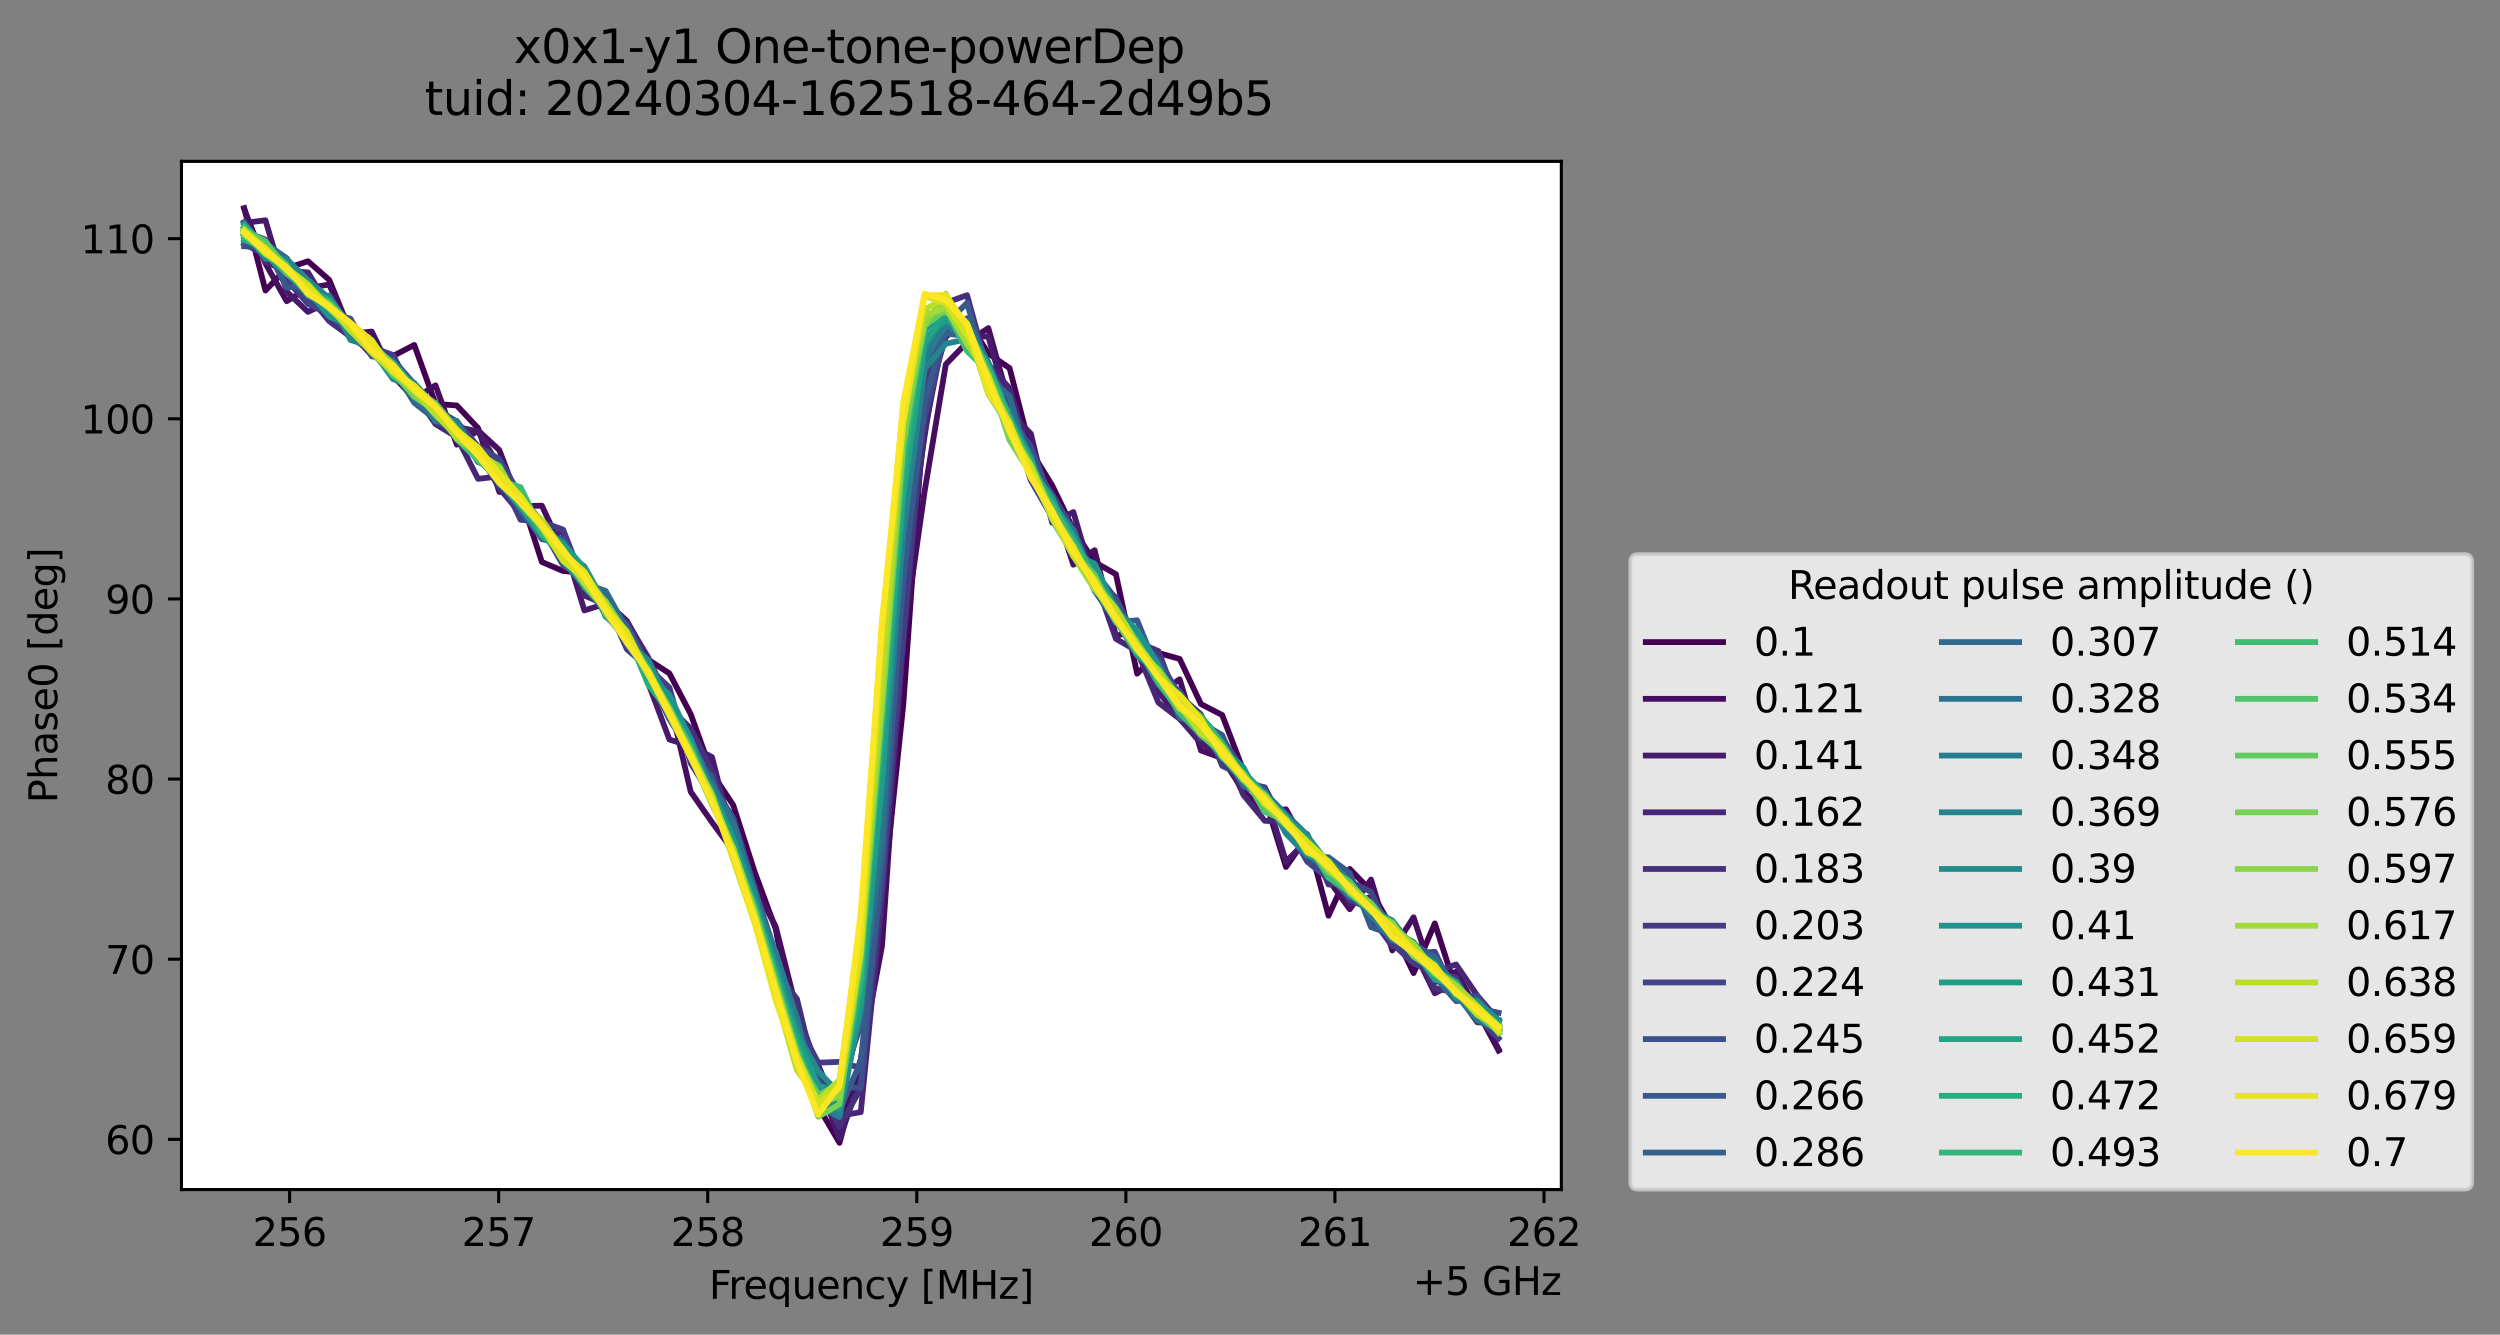 <?xml version="1.0" encoding="utf-8" standalone="no"?>
<!DOCTYPE svg PUBLIC "-//W3C//DTD SVG 1.1//EN"
  "http://www.w3.org/Graphics/SVG/1.1/DTD/svg11.dtd">
<svg xmlns:xlink="http://www.w3.org/1999/xlink" width="647.026pt" height="345.428pt" viewBox="0 0 647.026 345.428" xmlns="http://www.w3.org/2000/svg" version="1.1">
 <rect x="0" y="0" width="647.026" height="345.428" fill="#808080" stroke="none"/>
 <defs>
  <style type="text/css">*{stroke-linejoin: round; stroke-linecap: butt}</style>
 </defs>
 <g id="figure_1">
  <g id="patch_1">
   <path d="M 0 345.428 
L 647.026 345.428 
L 647.026 -0 
L 0 -0 
L 0 345.428 
z
" style="fill: none; opacity: 0"/>
  </g>
  <g id="axes_1">
   <g id="patch_2">
    <path d="M 46.966 307.872 
L 404.086 307.872 
L 404.086 41.76 
L 46.966 41.76 
z
" style="fill: #ffffff"/>
   </g>
   <g id="matplotlib.axis_1">
    <g id="xtick_1">
     <g id="line2d_1">
      <defs>
       <path id="m25645ea1ea" d="M 0 0 
L 0 3.5 
" style="stroke: #000000; stroke-width: 0.8"/>
      </defs>
      <g>
       <use xlink:href="#m25645ea1ea" x="74.949" y="307.872" style="stroke: #000000; stroke-width: 0.8"/>
      </g>
     </g>
     <g id="text_1">
      <!-- 256 -->
      <g transform="translate(65.405 322.47) scale(0.1 -0.1)">
       <defs>
        <path id="DejaVuSans-32" d="M 1228 531 
L 3431 531 
L 3431 0 
L 469 0 
L 469 531 
Q 828 903 1448 1529 
Q 2069 2156 2228 2338 
Q 2531 2678 2651 2914 
Q 2772 3150 2772 3378 
Q 2772 3750 2511 3984 
Q 2250 4219 1831 4219 
Q 1534 4219 1204 4116 
Q 875 4013 500 3803 
L 500 4441 
Q 881 4594 1212 4672 
Q 1544 4750 1819 4750 
Q 2544 4750 2975 4387 
Q 3406 4025 3406 3419 
Q 3406 3131 3298 2873 
Q 3191 2616 2906 2266 
Q 2828 2175 2409 1742 
Q 1991 1309 1228 531 
z
" transform="scale(0.016)"/>
        <path id="DejaVuSans-35" d="M 691 4666 
L 3169 4666 
L 3169 4134 
L 1269 4134 
L 1269 2991 
Q 1406 3038 1543 3061 
Q 1681 3084 1819 3084 
Q 2600 3084 3056 2656 
Q 3513 2228 3513 1497 
Q 3513 744 3044 326 
Q 2575 -91 1722 -91 
Q 1428 -91 1123 -41 
Q 819 9 494 109 
L 494 744 
Q 775 591 1075 516 
Q 1375 441 1709 441 
Q 2250 441 2565 725 
Q 2881 1009 2881 1497 
Q 2881 1984 2565 2268 
Q 2250 2553 1709 2553 
Q 1456 2553 1204 2497 
Q 953 2441 691 2322 
L 691 4666 
z
" transform="scale(0.016)"/>
        <path id="DejaVuSans-36" d="M 2113 2584 
Q 1688 2584 1439 2293 
Q 1191 2003 1191 1497 
Q 1191 994 1439 701 
Q 1688 409 2113 409 
Q 2538 409 2786 701 
Q 3034 994 3034 1497 
Q 3034 2003 2786 2293 
Q 2538 2584 2113 2584 
z
M 3366 4563 
L 3366 3988 
Q 3128 4100 2886 4159 
Q 2644 4219 2406 4219 
Q 1781 4219 1451 3797 
Q 1122 3375 1075 2522 
Q 1259 2794 1537 2939 
Q 1816 3084 2150 3084 
Q 2853 3084 3261 2657 
Q 3669 2231 3669 1497 
Q 3669 778 3244 343 
Q 2819 -91 2113 -91 
Q 1303 -91 875 529 
Q 447 1150 447 2328 
Q 447 3434 972 4092 
Q 1497 4750 2381 4750 
Q 2619 4750 2861 4703 
Q 3103 4656 3366 4563 
z
" transform="scale(0.016)"/>
       </defs>
       <use xlink:href="#DejaVuSans-32"/>
       <use xlink:href="#DejaVuSans-35" x="63.623"/>
       <use xlink:href="#DejaVuSans-36" x="127.246"/>
      </g>
     </g>
    </g>
    <g id="xtick_2">
     <g id="line2d_2">
      <g>
       <use xlink:href="#m25645ea1ea" x="129.058" y="307.872" style="stroke: #000000; stroke-width: 0.8"/>
      </g>
     </g>
     <g id="text_2">
      <!-- 257 -->
      <g transform="translate(119.514 322.47) scale(0.1 -0.1)">
       <defs>
        <path id="DejaVuSans-37" d="M 525 4666 
L 3525 4666 
L 3525 4397 
L 1831 0 
L 1172 0 
L 2766 4134 
L 525 4134 
L 525 4666 
z
" transform="scale(0.016)"/>
       </defs>
       <use xlink:href="#DejaVuSans-32"/>
       <use xlink:href="#DejaVuSans-35" x="63.623"/>
       <use xlink:href="#DejaVuSans-37" x="127.246"/>
      </g>
     </g>
    </g>
    <g id="xtick_3">
     <g id="line2d_3">
      <g>
       <use xlink:href="#m25645ea1ea" x="183.167" y="307.872" style="stroke: #000000; stroke-width: 0.8"/>
      </g>
     </g>
     <g id="text_3">
      <!-- 258 -->
      <g transform="translate(173.623 322.47) scale(0.1 -0.1)">
       <defs>
        <path id="DejaVuSans-38" d="M 2034 2216 
Q 1584 2216 1326 1975 
Q 1069 1734 1069 1313 
Q 1069 891 1326 650 
Q 1584 409 2034 409 
Q 2484 409 2743 651 
Q 3003 894 3003 1313 
Q 3003 1734 2745 1975 
Q 2488 2216 2034 2216 
z
M 1403 2484 
Q 997 2584 770 2862 
Q 544 3141 544 3541 
Q 544 4100 942 4425 
Q 1341 4750 2034 4750 
Q 2731 4750 3128 4425 
Q 3525 4100 3525 3541 
Q 3525 3141 3298 2862 
Q 3072 2584 2669 2484 
Q 3125 2378 3379 2068 
Q 3634 1759 3634 1313 
Q 3634 634 3220 271 
Q 2806 -91 2034 -91 
Q 1263 -91 848 271 
Q 434 634 434 1313 
Q 434 1759 690 2068 
Q 947 2378 1403 2484 
z
M 1172 3481 
Q 1172 3119 1398 2916 
Q 1625 2713 2034 2713 
Q 2441 2713 2670 2916 
Q 2900 3119 2900 3481 
Q 2900 3844 2670 4047 
Q 2441 4250 2034 4250 
Q 1625 4250 1398 4047 
Q 1172 3844 1172 3481 
z
" transform="scale(0.016)"/>
       </defs>
       <use xlink:href="#DejaVuSans-32"/>
       <use xlink:href="#DejaVuSans-35" x="63.623"/>
       <use xlink:href="#DejaVuSans-38" x="127.246"/>
      </g>
     </g>
    </g>
    <g id="xtick_4">
     <g id="line2d_4">
      <g>
       <use xlink:href="#m25645ea1ea" x="237.276" y="307.872" style="stroke: #000000; stroke-width: 0.8"/>
      </g>
     </g>
     <g id="text_4">
      <!-- 259 -->
      <g transform="translate(227.732 322.47) scale(0.1 -0.1)">
       <defs>
        <path id="DejaVuSans-39" d="M 703 97 
L 703 672 
Q 941 559 1184 500 
Q 1428 441 1663 441 
Q 2288 441 2617 861 
Q 2947 1281 2994 2138 
Q 2813 1869 2534 1725 
Q 2256 1581 1919 1581 
Q 1219 1581 811 2004 
Q 403 2428 403 3163 
Q 403 3881 828 4315 
Q 1253 4750 1959 4750 
Q 2769 4750 3195 4129 
Q 3622 3509 3622 2328 
Q 3622 1225 3098 567 
Q 2575 -91 1691 -91 
Q 1453 -91 1209 -44 
Q 966 3 703 97 
z
M 1959 2075 
Q 2384 2075 2632 2365 
Q 2881 2656 2881 3163 
Q 2881 3666 2632 3958 
Q 2384 4250 1959 4250 
Q 1534 4250 1286 3958 
Q 1038 3666 1038 3163 
Q 1038 2656 1286 2365 
Q 1534 2075 1959 2075 
z
" transform="scale(0.016)"/>
       </defs>
       <use xlink:href="#DejaVuSans-32"/>
       <use xlink:href="#DejaVuSans-35" x="63.623"/>
       <use xlink:href="#DejaVuSans-39" x="127.246"/>
      </g>
     </g>
    </g>
    <g id="xtick_5">
     <g id="line2d_5">
      <g>
       <use xlink:href="#m25645ea1ea" x="291.385" y="307.872" style="stroke: #000000; stroke-width: 0.8"/>
      </g>
     </g>
     <g id="text_5">
      <!-- 260 -->
      <g transform="translate(281.841 322.47) scale(0.1 -0.1)">
       <defs>
        <path id="DejaVuSans-30" d="M 2034 4250 
Q 1547 4250 1301 3770 
Q 1056 3291 1056 2328 
Q 1056 1369 1301 889 
Q 1547 409 2034 409 
Q 2525 409 2770 889 
Q 3016 1369 3016 2328 
Q 3016 3291 2770 3770 
Q 2525 4250 2034 4250 
z
M 2034 4750 
Q 2819 4750 3233 4129 
Q 3647 3509 3647 2328 
Q 3647 1150 3233 529 
Q 2819 -91 2034 -91 
Q 1250 -91 836 529 
Q 422 1150 422 2328 
Q 422 3509 836 4129 
Q 1250 4750 2034 4750 
z
" transform="scale(0.016)"/>
       </defs>
       <use xlink:href="#DejaVuSans-32"/>
       <use xlink:href="#DejaVuSans-36" x="63.623"/>
       <use xlink:href="#DejaVuSans-30" x="127.246"/>
      </g>
     </g>
    </g>
    <g id="xtick_6">
     <g id="line2d_6">
      <g>
       <use xlink:href="#m25645ea1ea" x="345.494" y="307.872" style="stroke: #000000; stroke-width: 0.8"/>
      </g>
     </g>
     <g id="text_6">
      <!-- 261 -->
      <g transform="translate(335.95 322.47) scale(0.1 -0.1)">
       <defs>
        <path id="DejaVuSans-31" d="M 794 531 
L 1825 531 
L 1825 4091 
L 703 3866 
L 703 4441 
L 1819 4666 
L 2450 4666 
L 2450 531 
L 3481 531 
L 3481 0 
L 794 0 
L 794 531 
z
" transform="scale(0.016)"/>
       </defs>
       <use xlink:href="#DejaVuSans-32"/>
       <use xlink:href="#DejaVuSans-36" x="63.623"/>
       <use xlink:href="#DejaVuSans-31" x="127.246"/>
      </g>
     </g>
    </g>
    <g id="xtick_7">
     <g id="line2d_7">
      <g>
       <use xlink:href="#m25645ea1ea" x="399.603" y="307.872" style="stroke: #000000; stroke-width: 0.8"/>
      </g>
     </g>
     <g id="text_7">
      <!-- 262 -->
      <g transform="translate(390.059 322.47) scale(0.1 -0.1)">
       <use xlink:href="#DejaVuSans-32"/>
       <use xlink:href="#DejaVuSans-36" x="63.623"/>
       <use xlink:href="#DejaVuSans-32" x="127.246"/>
      </g>
     </g>
    </g>
    <g id="text_8">
     <!-- Frequency [MHz] -->
     <g transform="translate(183.507 336.149) scale(0.1 -0.1)">
      <defs>
       <path id="DejaVuSans-46" d="M 628 4666 
L 3309 4666 
L 3309 4134 
L 1259 4134 
L 1259 2759 
L 3109 2759 
L 3109 2228 
L 1259 2228 
L 1259 0 
L 628 0 
L 628 4666 
z
" transform="scale(0.016)"/>
       <path id="DejaVuSans-72" d="M 2631 2963 
Q 2534 3019 2420 3045 
Q 2306 3072 2169 3072 
Q 1681 3072 1420 2755 
Q 1159 2438 1159 1844 
L 1159 0 
L 581 0 
L 581 3500 
L 1159 3500 
L 1159 2956 
Q 1341 3275 1631 3429 
Q 1922 3584 2338 3584 
Q 2397 3584 2469 3576 
Q 2541 3569 2628 3553 
L 2631 2963 
z
" transform="scale(0.016)"/>
       <path id="DejaVuSans-65" d="M 3597 1894 
L 3597 1613 
L 953 1613 
Q 991 1019 1311 708 
Q 1631 397 2203 397 
Q 2534 397 2845 478 
Q 3156 559 3463 722 
L 3463 178 
Q 3153 47 2828 -22 
Q 2503 -91 2169 -91 
Q 1331 -91 842 396 
Q 353 884 353 1716 
Q 353 2575 817 3079 
Q 1281 3584 2069 3584 
Q 2775 3584 3186 3129 
Q 3597 2675 3597 1894 
z
M 3022 2063 
Q 3016 2534 2758 2815 
Q 2500 3097 2075 3097 
Q 1594 3097 1305 2825 
Q 1016 2553 972 2059 
L 3022 2063 
z
" transform="scale(0.016)"/>
       <path id="DejaVuSans-71" d="M 947 1747 
Q 947 1113 1208 752 
Q 1469 391 1925 391 
Q 2381 391 2643 752 
Q 2906 1113 2906 1747 
Q 2906 2381 2643 2742 
Q 2381 3103 1925 3103 
Q 1469 3103 1208 2742 
Q 947 2381 947 1747 
z
M 2906 525 
Q 2725 213 2448 61 
Q 2172 -91 1784 -91 
Q 1150 -91 751 415 
Q 353 922 353 1747 
Q 353 2572 751 3078 
Q 1150 3584 1784 3584 
Q 2172 3584 2448 3432 
Q 2725 3281 2906 2969 
L 2906 3500 
L 3481 3500 
L 3481 -1331 
L 2906 -1331 
L 2906 525 
z
" transform="scale(0.016)"/>
       <path id="DejaVuSans-75" d="M 544 1381 
L 544 3500 
L 1119 3500 
L 1119 1403 
Q 1119 906 1312 657 
Q 1506 409 1894 409 
Q 2359 409 2629 706 
Q 2900 1003 2900 1516 
L 2900 3500 
L 3475 3500 
L 3475 0 
L 2900 0 
L 2900 538 
Q 2691 219 2414 64 
Q 2138 -91 1772 -91 
Q 1169 -91 856 284 
Q 544 659 544 1381 
z
M 1991 3584 
L 1991 3584 
z
" transform="scale(0.016)"/>
       <path id="DejaVuSans-6e" d="M 3513 2113 
L 3513 0 
L 2938 0 
L 2938 2094 
Q 2938 2591 2744 2837 
Q 2550 3084 2163 3084 
Q 1697 3084 1428 2787 
Q 1159 2491 1159 1978 
L 1159 0 
L 581 0 
L 581 3500 
L 1159 3500 
L 1159 2956 
Q 1366 3272 1645 3428 
Q 1925 3584 2291 3584 
Q 2894 3584 3203 3211 
Q 3513 2838 3513 2113 
z
" transform="scale(0.016)"/>
       <path id="DejaVuSans-63" d="M 3122 3366 
L 3122 2828 
Q 2878 2963 2633 3030 
Q 2388 3097 2138 3097 
Q 1578 3097 1268 2742 
Q 959 2388 959 1747 
Q 959 1106 1268 751 
Q 1578 397 2138 397 
Q 2388 397 2633 464 
Q 2878 531 3122 666 
L 3122 134 
Q 2881 22 2623 -34 
Q 2366 -91 2075 -91 
Q 1284 -91 818 406 
Q 353 903 353 1747 
Q 353 2603 823 3093 
Q 1294 3584 2113 3584 
Q 2378 3584 2631 3529 
Q 2884 3475 3122 3366 
z
" transform="scale(0.016)"/>
       <path id="DejaVuSans-79" d="M 2059 -325 
Q 1816 -950 1584 -1140 
Q 1353 -1331 966 -1331 
L 506 -1331 
L 506 -850 
L 844 -850 
Q 1081 -850 1212 -737 
Q 1344 -625 1503 -206 
L 1606 56 
L 191 3500 
L 800 3500 
L 1894 763 
L 2988 3500 
L 3597 3500 
L 2059 -325 
z
" transform="scale(0.016)"/>
       <path id="DejaVuSans-20" transform="scale(0.016)"/>
       <path id="DejaVuSans-5b" d="M 550 4863 
L 1875 4863 
L 1875 4416 
L 1125 4416 
L 1125 -397 
L 1875 -397 
L 1875 -844 
L 550 -844 
L 550 4863 
z
" transform="scale(0.016)"/>
       <path id="DejaVuSans-4d" d="M 628 4666 
L 1569 4666 
L 2759 1491 
L 3956 4666 
L 4897 4666 
L 4897 0 
L 4281 0 
L 4281 4097 
L 3078 897 
L 2444 897 
L 1241 4097 
L 1241 0 
L 628 0 
L 628 4666 
z
" transform="scale(0.016)"/>
       <path id="DejaVuSans-48" d="M 628 4666 
L 1259 4666 
L 1259 2753 
L 3553 2753 
L 3553 4666 
L 4184 4666 
L 4184 0 
L 3553 0 
L 3553 2222 
L 1259 2222 
L 1259 0 
L 628 0 
L 628 4666 
z
" transform="scale(0.016)"/>
       <path id="DejaVuSans-7a" d="M 353 3500 
L 3084 3500 
L 3084 2975 
L 922 459 
L 3084 459 
L 3084 0 
L 275 0 
L 275 525 
L 2438 3041 
L 353 3041 
L 353 3500 
z
" transform="scale(0.016)"/>
       <path id="DejaVuSans-5d" d="M 1947 4863 
L 1947 -844 
L 622 -844 
L 622 -397 
L 1369 -397 
L 1369 4416 
L 622 4416 
L 622 4863 
L 1947 4863 
z
" transform="scale(0.016)"/>
      </defs>
      <use xlink:href="#DejaVuSans-46"/>
      <use xlink:href="#DejaVuSans-72" x="50.27"/>
      <use xlink:href="#DejaVuSans-65" x="89.133"/>
      <use xlink:href="#DejaVuSans-71" x="150.656"/>
      <use xlink:href="#DejaVuSans-75" x="214.133"/>
      <use xlink:href="#DejaVuSans-65" x="277.512"/>
      <use xlink:href="#DejaVuSans-6e" x="339.035"/>
      <use xlink:href="#DejaVuSans-63" x="402.414"/>
      <use xlink:href="#DejaVuSans-79" x="457.395"/>
      <use xlink:href="#DejaVuSans-20" x="516.574"/>
      <use xlink:href="#DejaVuSans-5b" x="548.361"/>
      <use xlink:href="#DejaVuSans-4d" x="587.375"/>
      <use xlink:href="#DejaVuSans-48" x="673.654"/>
      <use xlink:href="#DejaVuSans-7a" x="748.85"/>
      <use xlink:href="#DejaVuSans-5d" x="801.34"/>
     </g>
    </g>
    <g id="text_9">
     <!-- +5 GHz -->
     <g transform="translate(365.648 335.149) scale(0.1 -0.1)">
      <defs>
       <path id="DejaVuSans-2b" d="M 2944 4013 
L 2944 2272 
L 4684 2272 
L 4684 1741 
L 2944 1741 
L 2944 0 
L 2419 0 
L 2419 1741 
L 678 1741 
L 678 2272 
L 2419 2272 
L 2419 4013 
L 2944 4013 
z
" transform="scale(0.016)"/>
       <path id="DejaVuSans-47" d="M 3809 666 
L 3809 1919 
L 2778 1919 
L 2778 2438 
L 4434 2438 
L 4434 434 
Q 4069 175 3628 42 
Q 3188 -91 2688 -91 
Q 1594 -91 976 548 
Q 359 1188 359 2328 
Q 359 3472 976 4111 
Q 1594 4750 2688 4750 
Q 3144 4750 3555 4637 
Q 3966 4525 4313 4306 
L 4313 3634 
Q 3963 3931 3569 4081 
Q 3175 4231 2741 4231 
Q 1884 4231 1454 3753 
Q 1025 3275 1025 2328 
Q 1025 1384 1454 906 
Q 1884 428 2741 428 
Q 3075 428 3337 486 
Q 3600 544 3809 666 
z
" transform="scale(0.016)"/>
      </defs>
      <use xlink:href="#DejaVuSans-2b"/>
      <use xlink:href="#DejaVuSans-35" x="83.789"/>
      <use xlink:href="#DejaVuSans-20" x="147.412"/>
      <use xlink:href="#DejaVuSans-47" x="179.199"/>
      <use xlink:href="#DejaVuSans-48" x="256.689"/>
      <use xlink:href="#DejaVuSans-7a" x="331.885"/>
     </g>
    </g>
   </g>
   <g id="matplotlib.axis_2">
    <g id="ytick_1">
     <g id="line2d_8">
      <defs>
       <path id="ma82a9e9b46" d="M 0 0 
L -3.5 0 
" style="stroke: #000000; stroke-width: 0.8"/>
      </defs>
      <g>
       <use xlink:href="#ma82a9e9b46" x="46.966" y="294.877" style="stroke: #000000; stroke-width: 0.8"/>
      </g>
     </g>
     <g id="text_10">
      <!-- 60 -->
      <g transform="translate(27.241 298.677) scale(0.1 -0.1)">
       <use xlink:href="#DejaVuSans-36"/>
       <use xlink:href="#DejaVuSans-30" x="63.623"/>
      </g>
     </g>
    </g>
    <g id="ytick_2">
     <g id="line2d_9">
      <g>
       <use xlink:href="#ma82a9e9b46" x="46.966" y="248.255" style="stroke: #000000; stroke-width: 0.8"/>
      </g>
     </g>
     <g id="text_11">
      <!-- 70 -->
      <g transform="translate(27.241 252.054) scale(0.1 -0.1)">
       <use xlink:href="#DejaVuSans-37"/>
       <use xlink:href="#DejaVuSans-30" x="63.623"/>
      </g>
     </g>
    </g>
    <g id="ytick_3">
     <g id="line2d_10">
      <g>
       <use xlink:href="#ma82a9e9b46" x="46.966" y="201.633" style="stroke: #000000; stroke-width: 0.8"/>
      </g>
     </g>
     <g id="text_12">
      <!-- 80 -->
      <g transform="translate(27.241 205.432) scale(0.1 -0.1)">
       <use xlink:href="#DejaVuSans-38"/>
       <use xlink:href="#DejaVuSans-30" x="63.623"/>
      </g>
     </g>
    </g>
    <g id="ytick_4">
     <g id="line2d_11">
      <g>
       <use xlink:href="#ma82a9e9b46" x="46.966" y="155.01" style="stroke: #000000; stroke-width: 0.8"/>
      </g>
     </g>
     <g id="text_13">
      <!-- 90 -->
      <g transform="translate(27.241 158.809) scale(0.1 -0.1)">
       <use xlink:href="#DejaVuSans-39"/>
       <use xlink:href="#DejaVuSans-30" x="63.623"/>
      </g>
     </g>
    </g>
    <g id="ytick_5">
     <g id="line2d_12">
      <g>
       <use xlink:href="#ma82a9e9b46" x="46.966" y="108.388" style="stroke: #000000; stroke-width: 0.8"/>
      </g>
     </g>
     <g id="text_14">
      <!-- 100 -->
      <g transform="translate(20.878 112.187) scale(0.1 -0.1)">
       <use xlink:href="#DejaVuSans-31"/>
       <use xlink:href="#DejaVuSans-30" x="63.623"/>
       <use xlink:href="#DejaVuSans-30" x="127.246"/>
      </g>
     </g>
    </g>
    <g id="ytick_6">
     <g id="line2d_13">
      <g>
       <use xlink:href="#ma82a9e9b46" x="46.966" y="61.765" style="stroke: #000000; stroke-width: 0.8"/>
      </g>
     </g>
     <g id="text_15">
      <!-- 110 -->
      <g transform="translate(20.878 65.564) scale(0.1 -0.1)">
       <use xlink:href="#DejaVuSans-31"/>
       <use xlink:href="#DejaVuSans-31" x="63.623"/>
       <use xlink:href="#DejaVuSans-30" x="127.246"/>
      </g>
     </g>
    </g>
    <g id="text_16">
     <!-- Phase0 [deg] -->
     <g transform="translate(14.798 207.842) rotate(-90) scale(0.1 -0.1)">
      <defs>
       <path id="DejaVuSans-50" d="M 1259 4147 
L 1259 2394 
L 2053 2394 
Q 2494 2394 2734 2622 
Q 2975 2850 2975 3272 
Q 2975 3691 2734 3919 
Q 2494 4147 2053 4147 
L 1259 4147 
z
M 628 4666 
L 2053 4666 
Q 2838 4666 3239 4311 
Q 3641 3956 3641 3272 
Q 3641 2581 3239 2228 
Q 2838 1875 2053 1875 
L 1259 1875 
L 1259 0 
L 628 0 
L 628 4666 
z
" transform="scale(0.016)"/>
       <path id="DejaVuSans-68" d="M 3513 2113 
L 3513 0 
L 2938 0 
L 2938 2094 
Q 2938 2591 2744 2837 
Q 2550 3084 2163 3084 
Q 1697 3084 1428 2787 
Q 1159 2491 1159 1978 
L 1159 0 
L 581 0 
L 581 4863 
L 1159 4863 
L 1159 2956 
Q 1366 3272 1645 3428 
Q 1925 3584 2291 3584 
Q 2894 3584 3203 3211 
Q 3513 2838 3513 2113 
z
" transform="scale(0.016)"/>
       <path id="DejaVuSans-61" d="M 2194 1759 
Q 1497 1759 1228 1600 
Q 959 1441 959 1056 
Q 959 750 1161 570 
Q 1363 391 1709 391 
Q 2188 391 2477 730 
Q 2766 1069 2766 1631 
L 2766 1759 
L 2194 1759 
z
M 3341 1997 
L 3341 0 
L 2766 0 
L 2766 531 
Q 2569 213 2275 61 
Q 1981 -91 1556 -91 
Q 1019 -91 701 211 
Q 384 513 384 1019 
Q 384 1609 779 1909 
Q 1175 2209 1959 2209 
L 2766 2209 
L 2766 2266 
Q 2766 2663 2505 2880 
Q 2244 3097 1772 3097 
Q 1472 3097 1187 3025 
Q 903 2953 641 2809 
L 641 3341 
Q 956 3463 1253 3523 
Q 1550 3584 1831 3584 
Q 2591 3584 2966 3190 
Q 3341 2797 3341 1997 
z
" transform="scale(0.016)"/>
       <path id="DejaVuSans-73" d="M 2834 3397 
L 2834 2853 
Q 2591 2978 2328 3040 
Q 2066 3103 1784 3103 
Q 1356 3103 1142 2972 
Q 928 2841 928 2578 
Q 928 2378 1081 2264 
Q 1234 2150 1697 2047 
L 1894 2003 
Q 2506 1872 2764 1633 
Q 3022 1394 3022 966 
Q 3022 478 2636 193 
Q 2250 -91 1575 -91 
Q 1294 -91 989 -36 
Q 684 19 347 128 
L 347 722 
Q 666 556 975 473 
Q 1284 391 1588 391 
Q 1994 391 2212 530 
Q 2431 669 2431 922 
Q 2431 1156 2273 1281 
Q 2116 1406 1581 1522 
L 1381 1569 
Q 847 1681 609 1914 
Q 372 2147 372 2553 
Q 372 3047 722 3315 
Q 1072 3584 1716 3584 
Q 2034 3584 2315 3537 
Q 2597 3491 2834 3397 
z
" transform="scale(0.016)"/>
       <path id="DejaVuSans-64" d="M 2906 2969 
L 2906 4863 
L 3481 4863 
L 3481 0 
L 2906 0 
L 2906 525 
Q 2725 213 2448 61 
Q 2172 -91 1784 -91 
Q 1150 -91 751 415 
Q 353 922 353 1747 
Q 353 2572 751 3078 
Q 1150 3584 1784 3584 
Q 2172 3584 2448 3432 
Q 2725 3281 2906 2969 
z
M 947 1747 
Q 947 1113 1208 752 
Q 1469 391 1925 391 
Q 2381 391 2643 752 
Q 2906 1113 2906 1747 
Q 2906 2381 2643 2742 
Q 2381 3103 1925 3103 
Q 1469 3103 1208 2742 
Q 947 2381 947 1747 
z
" transform="scale(0.016)"/>
       <path id="DejaVuSans-67" d="M 2906 1791 
Q 2906 2416 2648 2759 
Q 2391 3103 1925 3103 
Q 1463 3103 1205 2759 
Q 947 2416 947 1791 
Q 947 1169 1205 825 
Q 1463 481 1925 481 
Q 2391 481 2648 825 
Q 2906 1169 2906 1791 
z
M 3481 434 
Q 3481 -459 3084 -895 
Q 2688 -1331 1869 -1331 
Q 1566 -1331 1297 -1286 
Q 1028 -1241 775 -1147 
L 775 -588 
Q 1028 -725 1275 -790 
Q 1522 -856 1778 -856 
Q 2344 -856 2625 -561 
Q 2906 -266 2906 331 
L 2906 616 
Q 2728 306 2450 153 
Q 2172 0 1784 0 
Q 1141 0 747 490 
Q 353 981 353 1791 
Q 353 2603 747 3093 
Q 1141 3584 1784 3584 
Q 2172 3584 2450 3431 
Q 2728 3278 2906 2969 
L 2906 3500 
L 3481 3500 
L 3481 434 
z
" transform="scale(0.016)"/>
      </defs>
      <use xlink:href="#DejaVuSans-50"/>
      <use xlink:href="#DejaVuSans-68" x="60.303"/>
      <use xlink:href="#DejaVuSans-61" x="123.682"/>
      <use xlink:href="#DejaVuSans-73" x="184.961"/>
      <use xlink:href="#DejaVuSans-65" x="237.061"/>
      <use xlink:href="#DejaVuSans-30" x="298.584"/>
      <use xlink:href="#DejaVuSans-20" x="362.207"/>
      <use xlink:href="#DejaVuSans-5b" x="393.994"/>
      <use xlink:href="#DejaVuSans-64" x="433.008"/>
      <use xlink:href="#DejaVuSans-65" x="496.484"/>
      <use xlink:href="#DejaVuSans-67" x="558.008"/>
      <use xlink:href="#DejaVuSans-5d" x="621.484"/>
     </g>
    </g>
   </g>
   <g id="line2d_14">
    <path d="M 63.198 53.856 
L 68.701 75.188 
L 74.204 69.422 
L 79.706 67.613 
L 85.209 72.448 
L 90.711 85.952 
L 96.214 91.966 
L 101.717 92.138 
L 107.219 89.275 
L 112.722 104.515 
L 118.225 104.951 
L 123.727 110.804 
L 129.23 127.277 
L 134.732 128.393 
L 140.235 145.445 
L 145.738 147.791 
L 151.24 148.196 
L 156.743 155.715 
L 162.246 160.711 
L 167.748 170.714 
L 173.251 174.283 
L 178.753 184.813 
L 184.256 200.063 
L 189.759 208.358 
L 195.261 225.531 
L 200.764 240.451 
L 206.266 269.572 
L 211.769 286.373 
L 217.272 295.776 
L 222.774 275.113 
L 228.277 234.753 
L 233.78 182.347 
L 239.282 104.919 
L 244.785 87.162 
L 250.287 82.669 
L 255.79 91.479 
L 261.293 95.288 
L 266.795 116.697 
L 272.298 125.594 
L 277.801 137.003 
L 283.303 145.478 
L 288.806 148.604 
L 294.308 174.351 
L 299.811 168.997 
L 305.314 170.537 
L 310.816 182.217 
L 316.319 185.064 
L 321.821 199.444 
L 327.324 206.618 
L 332.827 224.38 
L 338.329 216.481 
L 343.832 237.001 
L 349.335 224.889 
L 354.837 230.587 
L 360.34 240.344 
L 365.842 251.845 
L 371.345 238.99 
L 376.848 256.049 
L 382.35 261.653 
L 387.853 271.903 
" clip-path="url(#p7128943f36)" style="fill: none; stroke: #440154; stroke-width: 1.5; stroke-linecap: square"/>
   </g>
   <g id="line2d_15">
    <path d="M 63.198 54.077 
L 68.701 68.193 
L 74.204 77.967 
L 79.706 74.589 
L 85.209 73.628 
L 90.711 86.43 
L 96.214 85.802 
L 101.717 97.242 
L 107.219 103.205 
L 112.722 99.732 
L 118.225 115.082 
L 123.727 111.416 
L 129.23 116.472 
L 134.732 131.025 
L 140.235 130.872 
L 145.738 142.645 
L 151.24 148.012 
L 156.743 159.204 
L 162.246 165.391 
L 167.748 171.978 
L 173.251 181.311 
L 178.753 204.903 
L 184.256 212.801 
L 189.759 220.248 
L 195.261 229.239 
L 200.764 239.816 
L 206.266 261.668 
L 211.769 276.792 
L 217.272 291.999 
L 222.774 274.144 
L 228.277 244.829 
L 233.78 165.885 
L 239.282 127.27 
L 244.785 94.287 
L 250.287 88.61 
L 255.79 84.91 
L 261.293 104.709 
L 266.795 120.678 
L 272.298 129.24 
L 277.801 146.157 
L 283.303 142.397 
L 288.806 164.664 
L 294.308 162.811 
L 299.811 179.447 
L 305.314 175.807 
L 310.816 194.227 
L 316.319 196.229 
L 321.821 204.778 
L 327.324 210.115 
L 332.827 209.442 
L 338.329 219.429 
L 343.832 227.717 
L 349.335 235.323 
L 354.837 227.638 
L 360.34 245.985 
L 365.842 237.404 
L 371.345 254.217 
L 376.848 251.488 
L 382.35 261.303 
L 387.853 271.503 
" clip-path="url(#p7128943f36)" style="fill: none; stroke: #470d60; stroke-width: 1.5; stroke-linecap: square"/>
   </g>
   <g id="line2d_16">
    <path d="M 63.198 57.701 
L 68.701 57.009 
L 74.204 75.499 
L 79.706 80.719 
L 85.209 78.128 
L 90.711 84.346 
L 96.214 89.161 
L 101.717 96.17 
L 107.219 100.64 
L 112.722 107.091 
L 118.225 110.454 
L 123.727 111.687 
L 129.23 120.602 
L 134.732 133.113 
L 140.235 137.165 
L 145.738 139.953 
L 151.24 157.984 
L 156.743 156.261 
L 162.246 163.9 
L 167.748 176.746 
L 173.251 191.41 
L 178.753 193.121 
L 184.256 195.914 
L 189.759 217.27 
L 195.261 235.071 
L 200.764 251.664 
L 206.266 262.334 
L 211.769 279.83 
L 217.272 294.683 
L 222.774 279.066 
L 228.277 230.362 
L 233.78 149.493 
L 239.282 112.942 
L 244.785 77.753 
L 250.287 87.013 
L 255.79 87.107 
L 261.293 106.671 
L 266.795 112.248 
L 272.298 135.292 
L 277.801 132.527 
L 283.303 151.397 
L 288.806 157.803 
L 294.308 166.398 
L 299.811 179.041 
L 305.314 185.995 
L 310.816 192.366 
L 316.319 195.742 
L 321.821 202.877 
L 327.324 205.15 
L 332.827 222.987 
L 338.329 217.461 
L 343.832 224.526 
L 349.335 234.041 
L 354.837 232.085 
L 360.34 243.308 
L 365.842 245.828 
L 371.345 257.088 
L 376.848 254.196 
L 382.35 263.241 
L 387.853 264.012 
" clip-path="url(#p7128943f36)" style="fill: none; stroke: #481a6c; stroke-width: 1.5; stroke-linecap: square"/>
   </g>
   <g id="line2d_17">
    <path d="M 63.198 57.701 
L 68.701 67.824 
L 74.204 70.082 
L 79.706 70.492 
L 85.209 79.64 
L 90.711 83.345 
L 96.214 89.292 
L 101.717 92.6 
L 107.219 100.981 
L 112.722 109.775 
L 118.225 113.128 
L 123.727 123.936 
L 129.23 123.297 
L 134.732 130.041 
L 140.235 138.642 
L 145.738 137.771 
L 151.24 154.145 
L 156.743 156.493 
L 162.246 160.969 
L 167.748 170.119 
L 173.251 181.921 
L 178.753 195.299 
L 184.256 200.394 
L 189.759 215.704 
L 195.261 231.18 
L 200.764 248.913 
L 206.266 267.287 
L 211.769 275.643 
L 217.272 288.801 
L 222.774 287.825 
L 228.277 232.642 
L 233.78 158.668 
L 239.282 111.815 
L 244.785 83.898 
L 250.287 88.313 
L 255.79 94.301 
L 261.293 100.496 
L 266.795 118.862 
L 272.298 131.462 
L 277.801 137.387 
L 283.303 149.524 
L 288.806 165.343 
L 294.308 168.5 
L 299.811 181.841 
L 305.314 186.051 
L 310.816 191.295 
L 316.319 193.491 
L 321.821 205.765 
L 327.324 212.42 
L 332.827 212.78 
L 338.329 217.096 
L 343.832 224.914 
L 349.335 231.843 
L 354.837 235.642 
L 360.34 241.041 
L 365.842 248.022 
L 371.345 251.525 
L 376.848 249.608 
L 382.35 257.667 
L 387.853 264.14 
" clip-path="url(#p7128943f36)" style="fill: none; stroke: #482576; stroke-width: 1.5; stroke-linecap: square"/>
   </g>
   <g id="line2d_18">
    <path d="M 63.198 63.136 
L 68.701 66.013 
L 74.204 70.43 
L 79.706 76.409 
L 85.209 83.131 
L 90.711 87.177 
L 96.214 91.026 
L 101.717 96.498 
L 107.219 102.12 
L 112.722 109.642 
L 118.225 111.218 
L 123.727 116.841 
L 129.23 126.366 
L 134.732 132.945 
L 140.235 136.307 
L 145.738 140.519 
L 151.24 148.656 
L 156.743 157.844 
L 162.246 165.514 
L 167.748 174.079 
L 173.251 183.156 
L 178.753 188.507 
L 184.256 199.538 
L 189.759 214.211 
L 195.261 233.505 
L 200.764 251.384 
L 206.266 258.551 
L 211.769 281.291 
L 217.272 291.646 
L 222.774 281.614 
L 228.277 230.811 
L 233.78 166.092 
L 239.282 104.6 
L 244.785 78.358 
L 250.287 76.398 
L 255.79 96.467 
L 261.293 104.461 
L 266.795 122.657 
L 272.298 129.863 
L 277.801 140.278 
L 283.303 148.299 
L 288.806 158.788 
L 294.308 166.176 
L 299.811 168.509 
L 305.314 183.216 
L 310.816 189.064 
L 316.319 194.615 
L 321.821 202.522 
L 327.324 203.76 
L 332.827 214.382 
L 338.329 215.886 
L 343.832 228.926 
L 349.335 228.585 
L 354.837 237.3 
L 360.34 244.906 
L 365.842 244.928 
L 371.345 255.717 
L 376.848 256.959 
L 382.35 264.587 
L 387.853 264.904 
" clip-path="url(#p7128943f36)" style="fill: none; stroke: #46307e; stroke-width: 1.5; stroke-linecap: square"/>
   </g>
   <g id="line2d_19">
    <path d="M 63.198 59.926 
L 68.701 62.003 
L 74.204 72.519 
L 79.706 78.605 
L 85.209 81.425 
L 90.711 86.59 
L 96.214 89.907 
L 101.717 91.884 
L 107.219 102.473 
L 112.722 105.265 
L 118.225 112.66 
L 123.727 119.081 
L 129.23 122.957 
L 134.732 134.526 
L 140.235 135.083 
L 145.738 137.068 
L 151.24 151.197 
L 156.743 155.6 
L 162.246 168.046 
L 167.748 172.771 
L 173.251 177.945 
L 178.753 197.569 
L 184.256 206.191 
L 189.759 213.606 
L 195.261 233.772 
L 200.764 247.863 
L 206.266 264.658 
L 211.769 275.033 
L 217.272 274.822 
L 222.774 276.4 
L 228.277 224.05 
L 233.78 163.647 
L 239.282 99.462 
L 244.785 85.18 
L 250.287 83.411 
L 255.79 97.227 
L 261.293 106.888 
L 266.795 124.339 
L 272.298 133.893 
L 277.801 136.854 
L 283.303 150.056 
L 288.806 154.597 
L 294.308 167.126 
L 299.811 170.888 
L 305.314 180.116 
L 310.816 184.881 
L 316.319 198.219 
L 321.821 200.886 
L 327.324 206.263 
L 332.827 214.8 
L 338.329 221.454 
L 343.832 224.7 
L 349.335 232.874 
L 354.837 235.348 
L 360.34 244.184 
L 365.842 249.37 
L 371.345 251.744 
L 376.848 252.989 
L 382.35 263.268 
L 387.853 268.751 
" clip-path="url(#p7128943f36)" style="fill: none; stroke: #443b84; stroke-width: 1.5; stroke-linecap: square"/>
   </g>
   <g id="line2d_20">
    <path d="M 63.198 57.498 
L 68.701 65.184 
L 74.204 68.997 
L 79.706 78.121 
L 85.209 81.237 
L 90.711 84.669 
L 96.214 90.656 
L 101.717 93.846 
L 107.219 103.168 
L 112.722 105.861 
L 118.225 109.088 
L 123.727 115.509 
L 129.23 118.843 
L 134.732 128.33 
L 140.235 135.522 
L 145.738 145.724 
L 151.24 148.699 
L 156.743 159.177 
L 162.246 163.477 
L 167.748 175.939 
L 173.251 182.253 
L 178.753 191.651 
L 184.256 203.119 
L 189.759 211.628 
L 195.261 229.568 
L 200.764 253.249 
L 206.266 263.311 
L 211.769 284.512 
L 217.272 281.531 
L 222.774 265.31 
L 228.277 228.588 
L 233.78 145.94 
L 239.282 108.005 
L 244.785 86.315 
L 250.287 82.381 
L 255.79 94.351 
L 261.293 105.059 
L 266.795 119.429 
L 272.298 127.882 
L 277.801 137.206 
L 283.303 152.63 
L 288.806 159.068 
L 294.308 165.259 
L 299.811 170.451 
L 305.314 180.248 
L 310.816 191.047 
L 316.319 191.095 
L 321.821 199.359 
L 327.324 207.81 
L 332.827 213.449 
L 338.329 223.01 
L 343.832 227.422 
L 349.335 228.085 
L 354.837 230.839 
L 360.34 243.069 
L 365.842 246.688 
L 371.345 246.335 
L 376.848 257.831 
L 382.35 257.714 
L 387.853 265.45 
" clip-path="url(#p7128943f36)" style="fill: none; stroke: #404588; stroke-width: 1.5; stroke-linecap: square"/>
   </g>
   <g id="line2d_21">
    <path d="M 63.198 63.731 
L 68.701 64.102 
L 74.204 70.117 
L 79.706 76.552 
L 85.209 80.826 
L 90.711 82.501 
L 96.214 92.216 
L 101.717 93.109 
L 107.219 99.357 
L 112.722 105.971 
L 118.225 111.685 
L 123.727 118.97 
L 129.23 122.89 
L 134.732 130.835 
L 140.235 136.657 
L 145.738 146.308 
L 151.24 149.692 
L 156.743 155.039 
L 162.246 164.043 
L 167.748 175.006 
L 173.251 186.132 
L 178.753 194.919 
L 184.256 201.773 
L 189.759 220.67 
L 195.261 231.712 
L 200.764 249.212 
L 206.266 267.141 
L 211.769 281.098 
L 217.272 281.298 
L 222.774 281.54 
L 228.277 223.629 
L 233.78 144.435 
L 239.282 95.618 
L 244.785 81.862 
L 250.287 86.495 
L 255.79 94.028 
L 261.293 107.743 
L 266.795 115.633 
L 272.298 130.038 
L 277.801 140.446 
L 283.303 147.801 
L 288.806 155.054 
L 294.308 165.644 
L 299.811 171.224 
L 305.314 180.539 
L 310.816 185.542 
L 316.319 191.713 
L 321.821 201.197 
L 327.324 204.312 
L 332.827 215.296 
L 338.329 219.444 
L 343.832 226.107 
L 349.335 227.127 
L 354.837 236.574 
L 360.34 242.245 
L 365.842 245.188 
L 371.345 249.73 
L 376.848 256.08 
L 382.35 260.933 
L 387.853 262.111 
" clip-path="url(#p7128943f36)" style="fill: none; stroke: #3c4f8a; stroke-width: 1.5; stroke-linecap: square"/>
   </g>
   <g id="line2d_22">
    <path d="M 63.198 58.842 
L 68.701 63.873 
L 74.204 74.434 
L 79.706 73.902 
L 85.209 81.858 
L 90.711 84.033 
L 96.214 90.193 
L 101.717 93.372 
L 107.219 100.088 
L 112.722 108.958 
L 118.225 111.092 
L 123.727 118.374 
L 129.23 122.774 
L 134.732 132.257 
L 140.235 138.838 
L 145.738 139.614 
L 151.24 148.341 
L 156.743 156.748 
L 162.246 161.802 
L 167.748 172.44 
L 173.251 180.45 
L 178.753 194.606 
L 184.256 201.118 
L 189.759 218.963 
L 195.261 230.551 
L 200.764 248.276 
L 206.266 265.44 
L 211.769 279.734 
L 217.272 287.38 
L 222.774 274.698 
L 228.277 222.578 
L 233.78 150.166 
L 239.282 104.442 
L 244.785 83.887 
L 250.287 78.389 
L 255.79 97.619 
L 261.293 108.88 
L 266.795 120.48 
L 272.298 128.764 
L 277.801 140.657 
L 283.303 152.914 
L 288.806 161.04 
L 294.308 160.539 
L 299.811 174.099 
L 305.314 179.019 
L 310.816 187.056 
L 316.319 190.256 
L 321.821 202.928 
L 327.324 204.934 
L 332.827 212.488 
L 338.329 221.632 
L 343.832 221.857 
L 349.335 225.946 
L 354.837 239.958 
L 360.34 241.884 
L 365.842 244.314 
L 371.345 247.764 
L 376.848 255.463 
L 382.35 260.446 
L 387.853 265.682 
" clip-path="url(#p7128943f36)" style="fill: none; stroke: #38598c; stroke-width: 1.5; stroke-linecap: square"/>
   </g>
   <g id="line2d_23">
    <path d="M 63.198 60.763 
L 68.701 63.531 
L 74.204 67.485 
L 79.706 76.228 
L 85.209 80.124 
L 90.711 85.59 
L 96.214 88.684 
L 101.717 95.295 
L 107.219 104.265 
L 112.722 108.572 
L 118.225 110.826 
L 123.727 117.083 
L 129.23 125.285 
L 134.732 128.87 
L 140.235 134.832 
L 145.738 142.336 
L 151.24 151.862 
L 156.743 158.363 
L 162.246 164.23 
L 167.748 176.047 
L 173.251 183.503 
L 178.753 196.168 
L 184.256 204.301 
L 189.759 213.774 
L 195.261 229.968 
L 200.764 246.74 
L 206.266 267.31 
L 211.769 286.08 
L 217.272 285.274 
L 222.774 263.309 
L 228.277 204.668 
L 233.78 125.89 
L 239.282 92.881 
L 244.785 86.319 
L 250.287 87.009 
L 255.79 95 
L 261.293 111.095 
L 266.795 121.479 
L 272.298 130.043 
L 277.801 140.543 
L 283.303 147.604 
L 288.806 158.314 
L 294.308 166.155 
L 299.811 174.865 
L 305.314 181.775 
L 310.816 186.886 
L 316.319 193.402 
L 321.821 203.416 
L 327.324 206.31 
L 332.827 212.963 
L 338.329 221.119 
L 343.832 225.855 
L 349.335 228.873 
L 354.837 235.576 
L 360.34 240.384 
L 365.842 245.709 
L 371.345 252.82 
L 376.848 259.107 
L 382.35 258.6 
L 387.853 265.768 
" clip-path="url(#p7128943f36)" style="fill: none; stroke: #33628d; stroke-width: 1.5; stroke-linecap: square"/>
   </g>
   <g id="line2d_24">
    <path d="M 63.198 61.242 
L 68.701 62.992 
L 74.204 66.804 
L 79.706 75.053 
L 85.209 78.296 
L 90.711 84.27 
L 96.214 88.559 
L 101.717 94.532 
L 107.219 102.015 
L 112.722 107.078 
L 118.225 112.79 
L 123.727 116.34 
L 129.23 124.386 
L 134.732 131.605 
L 140.235 139.541 
L 145.738 140.917 
L 151.24 150.966 
L 156.743 152.927 
L 162.246 162.793 
L 167.748 173.67 
L 173.251 184.198 
L 178.753 191.131 
L 184.256 204.084 
L 189.759 215.89 
L 195.261 231.736 
L 200.764 248.508 
L 206.266 270.949 
L 211.769 286.035 
L 217.272 283.217 
L 222.774 258.789 
L 228.277 219.149 
L 233.78 126.048 
L 239.282 90.212 
L 244.785 81.927 
L 250.287 84.066 
L 255.79 97.528 
L 261.293 102.524 
L 266.795 121.825 
L 272.298 131.611 
L 277.801 140.044 
L 283.303 150.053 
L 288.806 156.62 
L 294.308 169.168 
L 299.811 172.418 
L 305.314 185.79 
L 310.816 187.376 
L 316.319 194.77 
L 321.821 200.318 
L 327.324 210.156 
L 332.827 211.007 
L 338.329 218.8 
L 343.832 226.963 
L 349.335 230.345 
L 354.837 233.98 
L 360.34 242.695 
L 365.842 246.868 
L 371.345 247.689 
L 376.848 256.241 
L 382.35 263.643 
L 387.853 265.805 
" clip-path="url(#p7128943f36)" style="fill: none; stroke: #2f6b8e; stroke-width: 1.5; stroke-linecap: square"/>
   </g>
   <g id="line2d_25">
    <path d="M 63.198 60.657 
L 68.701 65.634 
L 74.204 70.657 
L 79.706 74.77 
L 85.209 79.693 
L 90.711 84.554 
L 96.214 91.38 
L 101.717 96.339 
L 107.219 103.157 
L 112.722 107.724 
L 118.225 111.6 
L 123.727 117.328 
L 129.23 121.983 
L 134.732 129.271 
L 140.235 137.631 
L 145.738 142.523 
L 151.24 150.543 
L 156.743 156.891 
L 162.246 164.495 
L 167.748 173.072 
L 173.251 182.82 
L 178.753 195.697 
L 184.256 202.839 
L 189.759 212.77 
L 195.261 231.543 
L 200.764 249.727 
L 206.266 266.525 
L 211.769 285.73 
L 217.272 284.767 
L 222.774 262.142 
L 228.277 213.942 
L 233.78 136.187 
L 239.282 94.745 
L 244.785 80.818 
L 250.287 83.023 
L 255.79 93.749 
L 261.293 108.923 
L 266.795 119.791 
L 272.298 131.047 
L 277.801 142.047 
L 283.303 147.057 
L 288.806 157.574 
L 294.308 166.404 
L 299.811 173.514 
L 305.314 184.177 
L 310.816 185.903 
L 316.319 193.827 
L 321.821 201.567 
L 327.324 205.17 
L 332.827 210.734 
L 338.329 216.13 
L 343.832 226.854 
L 349.335 232.101 
L 354.837 233.468 
L 360.34 239.381 
L 365.842 246.616 
L 371.345 252.044 
L 376.848 256.16 
L 382.35 260.23 
L 387.853 265.783 
" clip-path="url(#p7128943f36)" style="fill: none; stroke: #2c738e; stroke-width: 1.5; stroke-linecap: square"/>
   </g>
   <g id="line2d_26">
    <path d="M 63.198 62.314 
L 68.701 63.461 
L 74.204 70.753 
L 79.706 76.217 
L 85.209 76.523 
L 90.711 85.239 
L 96.214 90.467 
L 101.717 98.108 
L 107.219 100.142 
L 112.722 109.042 
L 118.225 108.895 
L 123.727 118.829 
L 129.23 124.258 
L 134.732 130.047 
L 140.235 135.241 
L 145.738 142.942 
L 151.24 146.567 
L 156.743 156.556 
L 162.246 165.707 
L 167.748 172.826 
L 173.251 183.644 
L 178.753 192.489 
L 184.256 205.249 
L 189.759 218.174 
L 195.261 232.765 
L 200.764 246.432 
L 206.266 263.596 
L 211.769 286.171 
L 217.272 289.123 
L 222.774 260.788 
L 228.277 205.282 
L 233.78 131.47 
L 239.282 92.537 
L 244.785 84.19 
L 250.287 87.533 
L 255.79 99.098 
L 261.293 106.525 
L 266.795 119.96 
L 272.298 130.441 
L 277.801 137.243 
L 283.303 151.465 
L 288.806 158.138 
L 294.308 164.093 
L 299.811 175.197 
L 305.314 182.906 
L 310.816 186.037 
L 316.319 195.166 
L 321.821 201.112 
L 327.324 206.871 
L 332.827 213.866 
L 338.329 218.903 
L 343.832 226.396 
L 349.335 230.858 
L 354.837 236.922 
L 360.34 243.286 
L 365.842 245.169 
L 371.345 252.408 
L 376.848 257.476 
L 382.35 263.969 
L 387.853 266.555 
" clip-path="url(#p7128943f36)" style="fill: none; stroke: #297b8e; stroke-width: 1.5; stroke-linecap: square"/>
   </g>
   <g id="line2d_27">
    <path d="M 63.198 59.455 
L 68.701 66.997 
L 74.204 67.081 
L 79.706 72.466 
L 85.209 77.228 
L 90.711 87.99 
L 96.214 89.731 
L 101.717 95.433 
L 107.219 102.797 
L 112.722 105.15 
L 118.225 110.986 
L 123.727 119.577 
L 129.23 120.196 
L 134.732 131.493 
L 140.235 134.65 
L 145.738 142.267 
L 151.24 147.056 
L 156.743 159.598 
L 162.246 164.16 
L 167.748 174.538 
L 173.251 181.249 
L 178.753 191.667 
L 184.256 204.993 
L 189.759 216.89 
L 195.261 233.073 
L 200.764 250.527 
L 206.266 269.278 
L 211.769 282.48 
L 217.272 288.187 
L 222.774 249.436 
L 228.277 203.542 
L 233.78 138.203 
L 239.282 95.478 
L 244.785 88.965 
L 250.287 87.776 
L 255.79 95.623 
L 261.293 109.099 
L 266.795 123.13 
L 272.298 129.81 
L 277.801 139.758 
L 283.303 148.704 
L 288.806 158.275 
L 294.308 167.608 
L 299.811 176.821 
L 305.314 181.064 
L 310.816 188.958 
L 316.319 196.21 
L 321.821 200.272 
L 327.324 205.908 
L 332.827 215.723 
L 338.329 221.473 
L 343.832 222.571 
L 349.335 228.245 
L 354.837 235.038 
L 360.34 240.846 
L 365.842 243.805 
L 371.345 251.658 
L 376.848 256.801 
L 382.35 260.544 
L 387.853 264.028 
" clip-path="url(#p7128943f36)" style="fill: none; stroke: #25838e; stroke-width: 1.5; stroke-linecap: square"/>
   </g>
   <g id="line2d_28">
    <path d="M 63.198 59.005 
L 68.701 65.343 
L 74.204 67.844 
L 79.706 73.794 
L 85.209 79.791 
L 90.711 85.467 
L 96.214 89.862 
L 101.717 96.058 
L 107.219 99.104 
L 112.722 105.217 
L 118.225 110.816 
L 123.727 119.525 
L 129.23 122.328 
L 134.732 130.086 
L 140.235 134.878 
L 145.738 145.271 
L 151.24 151.638 
L 156.743 155.689 
L 162.246 166.435 
L 167.748 170.743 
L 173.251 182.352 
L 178.753 194.21 
L 184.256 204.253 
L 189.759 216.985 
L 195.261 231.236 
L 200.764 253.235 
L 206.266 267.584 
L 211.769 277.215 
L 217.272 283.071 
L 222.774 258.437 
L 228.277 193.372 
L 233.78 129.792 
L 239.282 89.77 
L 244.785 81.753 
L 250.287 84.788 
L 255.79 101.452 
L 261.293 110.121 
L 266.795 120.448 
L 272.298 130.64 
L 277.801 140.155 
L 283.303 151.006 
L 288.806 157.265 
L 294.308 165.338 
L 299.811 175.057 
L 305.314 179.88 
L 310.816 189.433 
L 316.319 195.747 
L 321.821 202.061 
L 327.324 205.84 
L 332.827 212.337 
L 338.329 217.676 
L 343.832 223.856 
L 349.335 231.662 
L 354.837 235.495 
L 360.34 238.22 
L 365.842 245.384 
L 371.345 251.734 
L 376.848 256.325 
L 382.35 262.145 
L 387.853 265.934 
" clip-path="url(#p7128943f36)" style="fill: none; stroke: #228c8d; stroke-width: 1.5; stroke-linecap: square"/>
   </g>
   <g id="line2d_29">
    <path d="M 63.198 60.08 
L 68.701 64.303 
L 74.204 70.248 
L 79.706 75.057 
L 85.209 81.892 
L 90.711 84.448 
L 96.214 90.053 
L 101.717 96.616 
L 107.219 101.79 
L 112.722 107.152 
L 118.225 112.917 
L 123.727 118.16 
L 129.23 124.95 
L 134.732 129.128 
L 140.235 135.979 
L 145.738 141.641 
L 151.24 150.222 
L 156.743 157.23 
L 162.246 163.812 
L 167.748 174.697 
L 173.251 179.864 
L 178.753 191.371 
L 184.256 205.747 
L 189.759 217.832 
L 195.261 233.353 
L 200.764 249.69 
L 206.266 267.122 
L 211.769 284.149 
L 217.272 287.087 
L 222.774 260.995 
L 228.277 201.257 
L 233.78 127.805 
L 239.282 85.583 
L 244.785 79.743 
L 250.287 88.588 
L 255.79 95.746 
L 261.293 108.078 
L 266.795 118.212 
L 272.298 134.596 
L 277.801 143.33 
L 283.303 145.872 
L 288.806 157.922 
L 294.308 163.117 
L 299.811 172.139 
L 305.314 182.54 
L 310.816 189.221 
L 316.319 193.736 
L 321.821 198.614 
L 327.324 209.184 
L 332.827 211.815 
L 338.329 216.358 
L 343.832 223.544 
L 349.335 230.217 
L 354.837 235.529 
L 360.34 238.533 
L 365.842 245.888 
L 371.345 249.277 
L 376.848 258.24 
L 382.35 259.191 
L 387.853 264.129 
" clip-path="url(#p7128943f36)" style="fill: none; stroke: #1f948c; stroke-width: 1.5; stroke-linecap: square"/>
   </g>
   <g id="line2d_30">
    <path d="M 63.198 60.928 
L 68.701 65.979 
L 74.204 70.741 
L 79.706 75.861 
L 85.209 78.588 
L 90.711 85.817 
L 96.214 90.073 
L 101.717 93.784 
L 107.219 100.006 
L 112.722 106.632 
L 118.225 111.102 
L 123.727 117.333 
L 129.23 124.366 
L 134.732 129.886 
L 140.235 137.01 
L 145.738 140.637 
L 151.24 147.061 
L 156.743 156.409 
L 162.246 164.614 
L 167.748 173.72 
L 173.251 185.08 
L 178.753 194.169 
L 184.256 205.049 
L 189.759 217.271 
L 195.261 235.133 
L 200.764 252.257 
L 206.266 268.429 
L 211.769 281.019 
L 217.272 282.691 
L 222.774 259.502 
L 228.277 202.083 
L 233.78 122.55 
L 239.282 87.442 
L 244.785 82.927 
L 250.287 85.426 
L 255.79 94.453 
L 261.293 107.849 
L 266.795 121.586 
L 272.298 128.745 
L 277.801 141.918 
L 283.303 152.259 
L 288.806 160.484 
L 294.308 169.65 
L 299.811 174.081 
L 305.314 181.003 
L 310.816 186.507 
L 316.319 195.999 
L 321.821 199.712 
L 327.324 205.604 
L 332.827 213.176 
L 338.329 220.937 
L 343.832 224.536 
L 349.335 230.211 
L 354.837 235.629 
L 360.34 240.579 
L 365.842 246.821 
L 371.345 250.226 
L 376.848 255.838 
L 382.35 262.008 
L 387.853 266.917 
" clip-path="url(#p7128943f36)" style="fill: none; stroke: #1e9d89; stroke-width: 1.5; stroke-linecap: square"/>
   </g>
   <g id="line2d_31">
    <path d="M 63.198 57.999 
L 68.701 64.157 
L 74.204 69.677 
L 79.706 73.135 
L 85.209 79.139 
L 90.711 84.14 
L 96.214 91.201 
L 101.717 96.783 
L 107.219 101.396 
L 112.722 106.367 
L 118.225 111.065 
L 123.727 117.448 
L 129.23 125.082 
L 134.732 131.021 
L 140.235 138.562 
L 145.738 143.569 
L 151.24 151.31 
L 156.743 157.248 
L 162.246 166.579 
L 167.748 174.243 
L 173.251 184.422 
L 178.753 192.797 
L 184.256 206.513 
L 189.759 219.324 
L 195.261 235.222 
L 200.764 252.929 
L 206.266 270.822 
L 211.769 285.079 
L 217.272 283.685 
L 222.774 255.715 
L 228.277 189.192 
L 233.78 127.801 
L 239.282 88.665 
L 244.785 80.369 
L 250.287 87.032 
L 255.79 96.658 
L 261.293 108.258 
L 266.795 120.208 
L 272.298 129.917 
L 277.801 138.944 
L 283.303 149.439 
L 288.806 158.108 
L 294.308 167.45 
L 299.811 177.083 
L 305.314 183.711 
L 310.816 187.36 
L 316.319 196.204 
L 321.821 200.171 
L 327.324 205.355 
L 332.827 212.888 
L 338.329 217.918 
L 343.832 224.015 
L 349.335 230.636 
L 354.837 234.348 
L 360.34 241.375 
L 365.842 245.495 
L 371.345 253.52 
L 376.848 254.788 
L 382.35 260.849 
L 387.853 266.437 
" clip-path="url(#p7128943f36)" style="fill: none; stroke: #21a585; stroke-width: 1.5; stroke-linecap: square"/>
   </g>
   <g id="line2d_32">
    <path d="M 63.198 62.006 
L 68.701 64.381 
L 74.204 70.092 
L 79.706 74.783 
L 85.209 77.751 
L 90.711 83.984 
L 96.214 90.847 
L 101.717 97.332 
L 107.219 101.597 
L 112.722 104.572 
L 118.225 113.762 
L 123.727 118.982 
L 129.23 124.125 
L 134.732 128.599 
L 140.235 136.88 
L 145.738 142.136 
L 151.24 151.976 
L 156.743 157.416 
L 162.246 163.918 
L 167.748 177.133 
L 173.251 184.324 
L 178.753 194.917 
L 184.256 205.971 
L 189.759 220.034 
L 195.261 235.172 
L 200.764 251.915 
L 206.266 270.161 
L 211.769 286.438 
L 217.272 282.389 
L 222.774 244.627 
L 228.277 190.562 
L 233.78 122.298 
L 239.282 81.752 
L 244.785 80.978 
L 250.287 84.177 
L 255.79 98.425 
L 261.293 109.462 
L 266.795 119.207 
L 272.298 132.649 
L 277.801 142.727 
L 283.303 151.24 
L 288.806 158.779 
L 294.308 166.435 
L 299.811 174.231 
L 305.314 183.138 
L 310.816 187.519 
L 316.319 195.833 
L 321.821 202.206 
L 327.324 208.101 
L 332.827 211.949 
L 338.329 219.376 
L 343.832 224.092 
L 349.335 228.61 
L 354.837 235.386 
L 360.34 239.608 
L 365.842 246.492 
L 371.345 250.934 
L 376.848 254.156 
L 382.35 262.221 
L 387.853 266.652 
" clip-path="url(#p7128943f36)" style="fill: none; stroke: #26ad81; stroke-width: 1.5; stroke-linecap: square"/>
   </g>
   <g id="line2d_33">
    <path d="M 63.198 59.745 
L 68.701 64.091 
L 74.204 70.046 
L 79.706 75.521 
L 85.209 77.99 
L 90.711 84.869 
L 96.214 87.964 
L 101.717 95.905 
L 107.219 100.909 
L 112.722 107.572 
L 118.225 111.732 
L 123.727 117.265 
L 129.23 124.302 
L 134.732 127.707 
L 140.235 138.068 
L 145.738 142.626 
L 151.24 150.133 
L 156.743 156.114 
L 162.246 165.198 
L 167.748 172.729 
L 173.251 184.255 
L 178.753 193.695 
L 184.256 207.369 
L 189.759 219.75 
L 195.261 234.116 
L 200.764 252.145 
L 206.266 272.551 
L 211.769 286 
L 217.272 283.92 
L 222.774 253.292 
L 228.277 178.921 
L 233.78 118.962 
L 239.282 83.002 
L 244.785 78.786 
L 250.287 85.001 
L 255.79 95.314 
L 261.293 108.322 
L 266.795 120.604 
L 272.298 132.315 
L 277.801 140.08 
L 283.303 149.295 
L 288.806 157.97 
L 294.308 165.913 
L 299.811 174.307 
L 305.314 181.862 
L 310.816 185.318 
L 316.319 192.241 
L 321.821 201.193 
L 327.324 206.234 
L 332.827 211.46 
L 338.329 219.164 
L 343.832 224.676 
L 349.335 229.981 
L 354.837 235.109 
L 360.34 241.347 
L 365.842 246.259 
L 371.345 252.281 
L 376.848 256.373 
L 382.35 260.606 
L 387.853 267.405 
" clip-path="url(#p7128943f36)" style="fill: none; stroke: #31b57b; stroke-width: 1.5; stroke-linecap: square"/>
   </g>
   <g id="line2d_34">
    <path d="M 63.198 58.849 
L 68.701 63.893 
L 74.204 70.956 
L 79.706 73.909 
L 85.209 79.937 
L 90.711 85.009 
L 96.214 90.841 
L 101.717 94.75 
L 107.219 100.448 
L 112.722 106.418 
L 118.225 112.628 
L 123.727 118.809 
L 129.23 124.319 
L 134.732 126.087 
L 140.235 137.411 
L 145.738 141.877 
L 151.24 150.962 
L 156.743 157.382 
L 162.246 165.275 
L 167.748 173.613 
L 173.251 183.003 
L 178.753 193.35 
L 184.256 206.413 
L 189.759 220.308 
L 195.261 237.232 
L 200.764 255.205 
L 206.266 271.648 
L 211.769 285.271 
L 217.272 280.089 
L 222.774 250.491 
L 228.277 184.646 
L 233.78 116.079 
L 239.282 84.338 
L 244.785 79.931 
L 250.287 90.883 
L 255.79 96.134 
L 261.293 109.665 
L 266.795 122.442 
L 272.298 130.579 
L 277.801 140.922 
L 283.303 150.56 
L 288.806 161.082 
L 294.308 166.359 
L 299.811 176.219 
L 305.314 184.513 
L 310.816 190.224 
L 316.319 194.086 
L 321.821 200.346 
L 327.324 208.095 
L 332.827 212.611 
L 338.329 217.989 
L 343.832 227.134 
L 349.335 230.856 
L 354.837 235.368 
L 360.34 242.2 
L 365.842 244.112 
L 371.345 251.403 
L 376.848 256.31 
L 382.35 260.858 
L 387.853 265.175 
" clip-path="url(#p7128943f36)" style="fill: none; stroke: #3fbc73; stroke-width: 1.5; stroke-linecap: square"/>
   </g>
   <g id="line2d_35">
    <path d="M 63.198 59.55 
L 68.701 62.402 
L 74.204 69.839 
L 79.706 75.445 
L 85.209 79.747 
L 90.711 84.83 
L 96.214 90.305 
L 101.717 94.289 
L 107.219 100.782 
L 112.722 107.085 
L 118.225 113.262 
L 123.727 119.1 
L 129.23 123.163 
L 134.732 129.407 
L 140.235 136.456 
L 145.738 142.831 
L 151.24 149.996 
L 156.743 157.798 
L 162.246 166.201 
L 167.748 174.173 
L 173.251 185.2 
L 178.753 195.607 
L 184.256 207.916 
L 189.759 220.191 
L 195.261 235.125 
L 200.764 253.926 
L 206.266 272.369 
L 211.769 285.552 
L 217.272 283.022 
L 222.774 248.628 
L 228.277 181.607 
L 233.78 113.42 
L 239.282 83.802 
L 244.785 79.248 
L 250.287 83.8 
L 255.79 97.456 
L 261.293 109.435 
L 266.795 120.865 
L 272.298 133.854 
L 277.801 143.231 
L 283.303 151.737 
L 288.806 160.585 
L 294.308 166.114 
L 299.811 176.319 
L 305.314 182.79 
L 310.816 187.376 
L 316.319 195.211 
L 321.821 200.65 
L 327.324 210.162 
L 332.827 212.337 
L 338.329 219.304 
L 343.832 224.642 
L 349.335 228.19 
L 354.837 235.185 
L 360.34 239.98 
L 365.842 247.579 
L 371.345 251.212 
L 376.848 257.361 
L 382.35 260.683 
L 387.853 265.556 
" clip-path="url(#p7128943f36)" style="fill: none; stroke: #50c46a; stroke-width: 1.5; stroke-linecap: square"/>
   </g>
   <g id="line2d_36">
    <path d="M 63.198 59.892 
L 68.701 63.374 
L 74.204 68.681 
L 79.706 76.381 
L 85.209 79.119 
L 90.711 85.537 
L 96.214 90.09 
L 101.717 97.047 
L 107.219 100.669 
L 112.722 104.355 
L 118.225 111.019 
L 123.727 117.162 
L 129.23 124.389 
L 134.732 129.122 
L 140.235 136.293 
L 145.738 142.786 
L 151.24 149.573 
L 156.743 155.569 
L 162.246 164.015 
L 167.748 173.639 
L 173.251 183.559 
L 178.753 194.725 
L 184.256 205.564 
L 189.759 221.319 
L 195.261 235.736 
L 200.764 255.748 
L 206.266 273.881 
L 211.769 283.273 
L 217.272 280.853 
L 222.774 246.209 
L 228.277 172.526 
L 233.78 111.182 
L 239.282 84.307 
L 244.785 80.165 
L 250.287 84.275 
L 255.79 101.985 
L 261.293 110.449 
L 266.795 122.488 
L 272.298 132.143 
L 277.801 143.327 
L 283.303 148.708 
L 288.806 160.582 
L 294.308 166.916 
L 299.811 175.148 
L 305.314 182.174 
L 310.816 190.21 
L 316.319 194.952 
L 321.821 200.743 
L 327.324 205.968 
L 332.827 212.513 
L 338.329 219.514 
L 343.832 224.991 
L 349.335 231.212 
L 354.837 235.616 
L 360.34 240.656 
L 365.842 245.639 
L 371.345 251.827 
L 376.848 255.394 
L 382.35 262.582 
L 387.853 267.001 
" clip-path="url(#p7128943f36)" style="fill: none; stroke: #63cb5f; stroke-width: 1.5; stroke-linecap: square"/>
   </g>
   <g id="line2d_37">
    <path d="M 63.198 60.039 
L 68.701 65.765 
L 74.204 69.362 
L 79.706 75.755 
L 85.209 78.601 
L 90.711 83.954 
L 96.214 88.871 
L 101.717 96.127 
L 107.219 102.656 
L 112.722 106.393 
L 118.225 111.135 
L 123.727 117.434 
L 129.23 123.342 
L 134.732 130.317 
L 140.235 136.459 
L 145.738 143.826 
L 151.24 148.05 
L 156.743 158.887 
L 162.246 166.011 
L 167.748 174.55 
L 173.251 183.55 
L 178.753 195.269 
L 184.256 206.363 
L 189.759 220.625 
L 195.261 237.086 
L 200.764 254.743 
L 206.266 273.381 
L 211.769 289.031 
L 217.272 285.77 
L 222.774 247.718 
L 228.277 183.754 
L 233.78 114.854 
L 239.282 81.207 
L 244.785 80.709 
L 250.287 84.161 
L 255.79 97.015 
L 261.293 113.977 
L 266.795 122.595 
L 272.298 133.807 
L 277.801 142.182 
L 283.303 151.792 
L 288.806 160.553 
L 294.308 168.645 
L 299.811 173.244 
L 305.314 180.619 
L 310.816 188.391 
L 316.319 194.787 
L 321.821 200.166 
L 327.324 208.234 
L 332.827 213.148 
L 338.329 218.667 
L 343.832 225.674 
L 349.335 228.987 
L 354.837 233.782 
L 360.34 240.87 
L 365.842 247.436 
L 371.345 250.894 
L 376.848 256.225 
L 382.35 260.615 
L 387.853 266.051 
" clip-path="url(#p7128943f36)" style="fill: none; stroke: #77d153; stroke-width: 1.5; stroke-linecap: square"/>
   </g>
   <g id="line2d_38">
    <path d="M 63.198 60.87 
L 68.701 65.179 
L 74.204 69.381 
L 79.706 75.479 
L 85.209 79.849 
L 90.711 84.83 
L 96.214 89.176 
L 101.717 94.247 
L 107.219 101.336 
L 112.722 106.117 
L 118.225 111.776 
L 123.727 117.891 
L 129.23 123.102 
L 134.732 130.143 
L 140.235 136.1 
L 145.738 144.212 
L 151.24 150.897 
L 156.743 155.765 
L 162.246 165.194 
L 167.748 174.208 
L 173.251 184.697 
L 178.753 195.769 
L 184.256 208.132 
L 189.759 219.38 
L 195.261 236.339 
L 200.764 256.024 
L 206.266 273.249 
L 211.769 285.305 
L 217.272 283.759 
L 222.774 245.227 
L 228.277 178.821 
L 233.78 109.427 
L 239.282 84.139 
L 244.785 76.036 
L 250.287 86.577 
L 255.79 97.751 
L 261.293 112.202 
L 266.795 122.159 
L 272.298 134.075 
L 277.801 144 
L 283.303 150.63 
L 288.806 158.989 
L 294.308 167.105 
L 299.811 173.768 
L 305.314 181.941 
L 310.816 189.459 
L 316.319 193.557 
L 321.821 200.944 
L 327.324 208.222 
L 332.827 213.671 
L 338.329 219.088 
L 343.832 224.878 
L 349.335 229.817 
L 354.837 235.872 
L 360.34 238.799 
L 365.842 246.176 
L 371.345 251.951 
L 376.848 255.644 
L 382.35 260.759 
L 387.853 266.862 
" clip-path="url(#p7128943f36)" style="fill: none; stroke: #8bd646; stroke-width: 1.5; stroke-linecap: square"/>
   </g>
   <g id="line2d_39">
    <path d="M 63.198 60.029 
L 68.701 65.276 
L 74.204 69.818 
L 79.706 75.008 
L 85.209 79.292 
L 90.711 85.677 
L 96.214 89.118 
L 101.717 96.197 
L 107.219 100.019 
L 112.722 105.836 
L 118.225 113.597 
L 123.727 117.238 
L 129.23 120.761 
L 134.732 130.391 
L 140.235 136.44 
L 145.738 142.707 
L 151.24 149.231 
L 156.743 157.275 
L 162.246 165.604 
L 167.748 173.987 
L 173.251 184.289 
L 178.753 194.446 
L 184.256 206.516 
L 189.759 219.616 
L 195.261 236.102 
L 200.764 254.579 
L 206.266 273.11 
L 211.769 285.824 
L 217.272 280.482 
L 222.774 242.887 
L 228.277 180.252 
L 233.78 107.587 
L 239.282 81.743 
L 244.785 79.517 
L 250.287 89.001 
L 255.79 97.154 
L 261.293 111.497 
L 266.795 120.277 
L 272.298 132.625 
L 277.801 143.922 
L 283.303 152.608 
L 288.806 158.35 
L 294.308 167.51 
L 299.811 174.372 
L 305.314 181.314 
L 310.816 188.835 
L 316.319 194.856 
L 321.821 201.87 
L 327.324 205.754 
L 332.827 212.431 
L 338.329 219.014 
L 343.832 224.741 
L 349.335 229.247 
L 354.837 234.967 
L 360.34 239.874 
L 365.842 244.365 
L 371.345 251.026 
L 376.848 254.978 
L 382.35 260.352 
L 387.853 265.861 
" clip-path="url(#p7128943f36)" style="fill: none; stroke: #a2da37; stroke-width: 1.5; stroke-linecap: square"/>
   </g>
   <g id="line2d_40">
    <path d="M 63.198 59.441 
L 68.701 64.471 
L 74.204 69.227 
L 79.706 75.037 
L 85.209 79.01 
L 90.711 85.585 
L 96.214 91.334 
L 101.717 96.224 
L 107.219 101.136 
L 112.722 107.312 
L 118.225 112.841 
L 123.727 116.539 
L 129.23 123.259 
L 134.732 129.882 
L 140.235 134.533 
L 145.738 142.354 
L 151.24 151.05 
L 156.743 157.925 
L 162.246 166.37 
L 167.748 173.653 
L 173.251 183.78 
L 178.753 195.102 
L 184.256 205.814 
L 189.759 221.345 
L 195.261 238.164 
L 200.764 257.838 
L 206.266 277.009 
L 211.769 284.689 
L 217.272 279.481 
L 222.774 238.479 
L 228.277 173.376 
L 233.78 106.71 
L 239.282 80.018 
L 244.785 77.275 
L 250.287 86.458 
L 255.79 99.111 
L 261.293 109.358 
L 266.795 123.232 
L 272.298 133.439 
L 277.801 143.908 
L 283.303 151.018 
L 288.806 157.49 
L 294.308 166.724 
L 299.811 173.926 
L 305.314 182.654 
L 310.816 189.848 
L 316.319 193.271 
L 321.821 201.301 
L 327.324 206.303 
L 332.827 213.069 
L 338.329 219.153 
L 343.832 224.995 
L 349.335 229.629 
L 354.837 234.848 
L 360.34 241.482 
L 365.842 246.665 
L 371.345 251.16 
L 376.848 256.644 
L 382.35 262.652 
L 387.853 265.61 
" clip-path="url(#p7128943f36)" style="fill: none; stroke: #bade28; stroke-width: 1.5; stroke-linecap: square"/>
   </g>
   <g id="line2d_41">
    <path d="M 63.198 59.717 
L 68.701 65.597 
L 74.204 69.293 
L 79.706 73.71 
L 85.209 79.557 
L 90.711 84.549 
L 96.214 90.955 
L 101.717 95.974 
L 107.219 101.088 
L 112.722 105.045 
L 118.225 112.035 
L 123.727 116.956 
L 129.23 122.5 
L 134.732 128.417 
L 140.235 136.376 
L 145.738 145.156 
L 151.24 149.686 
L 156.743 157.218 
L 162.246 163.47 
L 167.748 174.444 
L 173.251 185.149 
L 178.753 196.125 
L 184.256 206.689 
L 189.759 222.491 
L 195.261 238.733 
L 200.764 256.833 
L 206.266 273.26 
L 211.769 285.651 
L 217.272 281.704 
L 222.774 246.297 
L 228.277 164.507 
L 233.78 104.255 
L 239.282 76.559 
L 244.785 78.6 
L 250.287 86.728 
L 255.79 97.345 
L 261.293 111.991 
L 266.795 121.027 
L 272.298 134.105 
L 277.801 143.099 
L 283.303 149.919 
L 288.806 160.179 
L 294.308 166.891 
L 299.811 175.101 
L 305.314 183.388 
L 310.816 186.834 
L 316.319 193.255 
L 321.821 200.927 
L 327.324 207.961 
L 332.827 212.396 
L 338.329 217.764 
L 343.832 223.008 
L 349.335 230.638 
L 354.837 235.26 
L 360.34 241.492 
L 365.842 246.221 
L 371.345 250.321 
L 376.848 256.514 
L 382.35 260.706 
L 387.853 267.129 
" clip-path="url(#p7128943f36)" style="fill: none; stroke: #d2e21b; stroke-width: 1.5; stroke-linecap: square"/>
   </g>
   <g id="line2d_42">
    <path d="M 63.198 60.137 
L 68.701 64.289 
L 74.204 70.013 
L 79.706 75.126 
L 85.209 79.331 
L 90.711 83.548 
L 96.214 88.157 
L 101.717 96.32 
L 107.219 99.807 
L 112.722 105.116 
L 118.225 111.35 
L 123.727 115.771 
L 129.23 122.61 
L 134.732 128.528 
L 140.235 136.025 
L 145.738 143.034 
L 151.24 148.022 
L 156.743 156.798 
L 162.246 164.898 
L 167.748 174.407 
L 173.251 184.438 
L 178.753 195.958 
L 184.256 207.343 
L 189.759 220.884 
L 195.261 238.563 
L 200.764 258.983 
L 206.266 274.302 
L 211.769 288.329 
L 217.272 280.566 
L 222.774 240.132 
L 228.277 160.403 
L 233.78 109.542 
L 239.282 76.453 
L 244.785 76.333 
L 250.287 84.395 
L 255.79 101.803 
L 261.293 109.763 
L 266.795 122.85 
L 272.298 132.796 
L 277.801 141.531 
L 283.303 151.673 
L 288.806 160.311 
L 294.308 167.274 
L 299.811 175.422 
L 305.314 179.872 
L 310.816 186.049 
L 316.319 195.651 
L 321.821 201.345 
L 327.324 207.693 
L 332.827 212.151 
L 338.329 220.591 
L 343.832 222.952 
L 349.335 230.026 
L 354.837 235.057 
L 360.34 239.915 
L 365.842 245.985 
L 371.345 249.844 
L 376.848 257.17 
L 382.35 260.653 
L 387.853 265.637 
" clip-path="url(#p7128943f36)" style="fill: none; stroke: #eae51a; stroke-width: 1.5; stroke-linecap: square"/>
   </g>
   <g id="line2d_43">
    <path d="M 63.198 60.152 
L 68.701 65.071 
L 74.204 69.273 
L 79.706 75.952 
L 85.209 79.409 
L 90.711 83.636 
L 96.214 90.694 
L 101.717 94.575 
L 107.219 100.773 
L 112.722 105.388 
L 118.225 111.952 
L 123.727 117.913 
L 129.23 124.988 
L 134.732 130.062 
L 140.235 135.907 
L 145.738 142.391 
L 151.24 149.347 
L 156.743 158.009 
L 162.246 166.227 
L 167.748 173.68 
L 173.251 184.641 
L 178.753 195.322 
L 184.256 207.571 
L 189.759 221.124 
L 195.261 237.326 
L 200.764 256.1 
L 206.266 275.147 
L 211.769 288.489 
L 217.272 280.941 
L 222.774 236.013 
L 228.277 161.646 
L 233.78 104.589 
L 239.282 75.971 
L 244.785 77.678 
L 250.287 83.745 
L 255.79 98.576 
L 261.293 111.521 
L 266.795 123.623 
L 272.298 132.165 
L 277.801 142.853 
L 283.303 150.873 
L 288.806 159.691 
L 294.308 167.966 
L 299.811 175.207 
L 305.314 182.515 
L 310.816 187.675 
L 316.319 194.477 
L 321.821 200.938 
L 327.324 206.796 
L 332.827 213.219 
L 338.329 219.447 
L 343.832 224.269 
L 349.335 229.857 
L 354.837 235.406 
L 360.34 242.512 
L 365.842 246.597 
L 371.345 251.466 
L 376.848 256.81 
L 382.35 261.666 
L 387.853 266.034 
" clip-path="url(#p7128943f36)" style="fill: none; stroke: #fde725; stroke-width: 1.5; stroke-linecap: square"/>
   </g>
   <g id="patch_3">
    <path d="M 46.966 307.872 
L 46.966 41.76 
" style="fill: none; stroke: #000000; stroke-width: 0.8; stroke-linejoin: miter; stroke-linecap: square"/>
   </g>
   <g id="patch_4">
    <path d="M 404.086 307.872 
L 404.086 41.76 
" style="fill: none; stroke: #000000; stroke-width: 0.8; stroke-linejoin: miter; stroke-linecap: square"/>
   </g>
   <g id="patch_5">
    <path d="M 46.966 307.872 
L 404.086 307.872 
" style="fill: none; stroke: #000000; stroke-width: 0.8; stroke-linejoin: miter; stroke-linecap: square"/>
   </g>
   <g id="patch_6">
    <path d="M 46.966 41.76 
L 404.086 41.76 
" style="fill: none; stroke: #000000; stroke-width: 0.8; stroke-linejoin: miter; stroke-linecap: square"/>
   </g>
   <g id="legend_1">
    <g id="patch_7">
     <path d="M 423.942 307.872 
L 637.826 307.872 
Q 639.826 307.872 639.826 305.872 
L 639.826 145.413 
Q 639.826 143.413 637.826 143.413 
L 423.942 143.413 
Q 421.942 143.413 421.942 145.413 
L 421.942 305.872 
Q 421.942 307.872 423.942 307.872 
z
" style="fill: #ffffff; opacity: 0.8; stroke: #cccccc; stroke-linejoin: miter"/>
    </g>
    <g id="text_17">
     <!-- Readout pulse amplitude () -->
     <g transform="translate(462.783 155.011) scale(0.1 -0.1)">
      <defs>
       <path id="DejaVuSans-52" d="M 2841 2188 
Q 3044 2119 3236 1894 
Q 3428 1669 3622 1275 
L 4263 0 
L 3584 0 
L 2988 1197 
Q 2756 1666 2539 1819 
Q 2322 1972 1947 1972 
L 1259 1972 
L 1259 0 
L 628 0 
L 628 4666 
L 2053 4666 
Q 2853 4666 3247 4331 
Q 3641 3997 3641 3322 
Q 3641 2881 3436 2590 
Q 3231 2300 2841 2188 
z
M 1259 4147 
L 1259 2491 
L 2053 2491 
Q 2509 2491 2742 2702 
Q 2975 2913 2975 3322 
Q 2975 3731 2742 3939 
Q 2509 4147 2053 4147 
L 1259 4147 
z
" transform="scale(0.016)"/>
       <path id="DejaVuSans-6f" d="M 1959 3097 
Q 1497 3097 1228 2736 
Q 959 2375 959 1747 
Q 959 1119 1226 758 
Q 1494 397 1959 397 
Q 2419 397 2687 759 
Q 2956 1122 2956 1747 
Q 2956 2369 2687 2733 
Q 2419 3097 1959 3097 
z
M 1959 3584 
Q 2709 3584 3137 3096 
Q 3566 2609 3566 1747 
Q 3566 888 3137 398 
Q 2709 -91 1959 -91 
Q 1206 -91 779 398 
Q 353 888 353 1747 
Q 353 2609 779 3096 
Q 1206 3584 1959 3584 
z
" transform="scale(0.016)"/>
       <path id="DejaVuSans-74" d="M 1172 4494 
L 1172 3500 
L 2356 3500 
L 2356 3053 
L 1172 3053 
L 1172 1153 
Q 1172 725 1289 603 
Q 1406 481 1766 481 
L 2356 481 
L 2356 0 
L 1766 0 
Q 1100 0 847 248 
Q 594 497 594 1153 
L 594 3053 
L 172 3053 
L 172 3500 
L 594 3500 
L 594 4494 
L 1172 4494 
z
" transform="scale(0.016)"/>
       <path id="DejaVuSans-70" d="M 1159 525 
L 1159 -1331 
L 581 -1331 
L 581 3500 
L 1159 3500 
L 1159 2969 
Q 1341 3281 1617 3432 
Q 1894 3584 2278 3584 
Q 2916 3584 3314 3078 
Q 3713 2572 3713 1747 
Q 3713 922 3314 415 
Q 2916 -91 2278 -91 
Q 1894 -91 1617 61 
Q 1341 213 1159 525 
z
M 3116 1747 
Q 3116 2381 2855 2742 
Q 2594 3103 2138 3103 
Q 1681 3103 1420 2742 
Q 1159 2381 1159 1747 
Q 1159 1113 1420 752 
Q 1681 391 2138 391 
Q 2594 391 2855 752 
Q 3116 1113 3116 1747 
z
" transform="scale(0.016)"/>
       <path id="DejaVuSans-6c" d="M 603 4863 
L 1178 4863 
L 1178 0 
L 603 0 
L 603 4863 
z
" transform="scale(0.016)"/>
       <path id="DejaVuSans-6d" d="M 3328 2828 
Q 3544 3216 3844 3400 
Q 4144 3584 4550 3584 
Q 5097 3584 5394 3201 
Q 5691 2819 5691 2113 
L 5691 0 
L 5113 0 
L 5113 2094 
Q 5113 2597 4934 2840 
Q 4756 3084 4391 3084 
Q 3944 3084 3684 2787 
Q 3425 2491 3425 1978 
L 3425 0 
L 2847 0 
L 2847 2094 
Q 2847 2600 2669 2842 
Q 2491 3084 2119 3084 
Q 1678 3084 1418 2786 
Q 1159 2488 1159 1978 
L 1159 0 
L 581 0 
L 581 3500 
L 1159 3500 
L 1159 2956 
Q 1356 3278 1631 3431 
Q 1906 3584 2284 3584 
Q 2666 3584 2933 3390 
Q 3200 3197 3328 2828 
z
" transform="scale(0.016)"/>
       <path id="DejaVuSans-69" d="M 603 3500 
L 1178 3500 
L 1178 0 
L 603 0 
L 603 3500 
z
M 603 4863 
L 1178 4863 
L 1178 4134 
L 603 4134 
L 603 4863 
z
" transform="scale(0.016)"/>
       <path id="DejaVuSans-28" d="M 1984 4856 
Q 1566 4138 1362 3434 
Q 1159 2731 1159 2009 
Q 1159 1288 1364 580 
Q 1569 -128 1984 -844 
L 1484 -844 
Q 1016 -109 783 600 
Q 550 1309 550 2009 
Q 550 2706 781 3412 
Q 1013 4119 1484 4856 
L 1984 4856 
z
" transform="scale(0.016)"/>
       <path id="DejaVuSans-29" d="M 513 4856 
L 1013 4856 
Q 1481 4119 1714 3412 
Q 1947 2706 1947 2009 
Q 1947 1309 1714 600 
Q 1481 -109 1013 -844 
L 513 -844 
Q 928 -128 1133 580 
Q 1338 1288 1338 2009 
Q 1338 2731 1133 3434 
Q 928 4138 513 4856 
z
" transform="scale(0.016)"/>
      </defs>
      <use xlink:href="#DejaVuSans-52"/>
      <use xlink:href="#DejaVuSans-65" x="64.982"/>
      <use xlink:href="#DejaVuSans-61" x="126.506"/>
      <use xlink:href="#DejaVuSans-64" x="187.785"/>
      <use xlink:href="#DejaVuSans-6f" x="251.262"/>
      <use xlink:href="#DejaVuSans-75" x="312.443"/>
      <use xlink:href="#DejaVuSans-74" x="375.822"/>
      <use xlink:href="#DejaVuSans-20" x="415.031"/>
      <use xlink:href="#DejaVuSans-70" x="446.818"/>
      <use xlink:href="#DejaVuSans-75" x="510.295"/>
      <use xlink:href="#DejaVuSans-6c" x="573.674"/>
      <use xlink:href="#DejaVuSans-73" x="601.457"/>
      <use xlink:href="#DejaVuSans-65" x="653.557"/>
      <use xlink:href="#DejaVuSans-20" x="715.08"/>
      <use xlink:href="#DejaVuSans-61" x="746.867"/>
      <use xlink:href="#DejaVuSans-6d" x="808.146"/>
      <use xlink:href="#DejaVuSans-70" x="905.559"/>
      <use xlink:href="#DejaVuSans-6c" x="969.035"/>
      <use xlink:href="#DejaVuSans-69" x="996.818"/>
      <use xlink:href="#DejaVuSans-74" x="1024.602"/>
      <use xlink:href="#DejaVuSans-75" x="1063.811"/>
      <use xlink:href="#DejaVuSans-64" x="1127.189"/>
      <use xlink:href="#DejaVuSans-65" x="1190.666"/>
      <use xlink:href="#DejaVuSans-20" x="1252.189"/>
      <use xlink:href="#DejaVuSans-28" x="1283.977"/>
      <use xlink:href="#DejaVuSans-29" x="1322.99"/>
     </g>
    </g>
    <g id="line2d_44">
     <path d="M 425.942 166.189 
L 435.942 166.189 
L 445.942 166.189 
" style="fill: none; stroke: #440154; stroke-width: 1.5; stroke-linecap: square"/>
    </g>
    <g id="text_18">
     <!-- 0.1 -->
     <g transform="translate(453.942 169.689) scale(0.1 -0.1)">
      <defs>
       <path id="DejaVuSans-2e" d="M 684 794 
L 1344 794 
L 1344 0 
L 684 0 
L 684 794 
z
" transform="scale(0.016)"/>
      </defs>
      <use xlink:href="#DejaVuSans-30"/>
      <use xlink:href="#DejaVuSans-2e" x="63.623"/>
      <use xlink:href="#DejaVuSans-31" x="95.41"/>
     </g>
    </g>
    <g id="line2d_45">
     <path d="M 425.942 180.867 
L 435.942 180.867 
L 445.942 180.867 
" style="fill: none; stroke: #470d60; stroke-width: 1.5; stroke-linecap: square"/>
    </g>
    <g id="text_19">
     <!-- 0.121 -->
     <g transform="translate(453.942 184.367) scale(0.1 -0.1)">
      <use xlink:href="#DejaVuSans-30"/>
      <use xlink:href="#DejaVuSans-2e" x="63.623"/>
      <use xlink:href="#DejaVuSans-31" x="95.41"/>
      <use xlink:href="#DejaVuSans-32" x="159.033"/>
      <use xlink:href="#DejaVuSans-31" x="222.656"/>
     </g>
    </g>
    <g id="line2d_46">
     <path d="M 425.942 195.545 
L 435.942 195.545 
L 445.942 195.545 
" style="fill: none; stroke: #481a6c; stroke-width: 1.5; stroke-linecap: square"/>
    </g>
    <g id="text_20">
     <!-- 0.141 -->
     <g transform="translate(453.942 199.045) scale(0.1 -0.1)">
      <defs>
       <path id="DejaVuSans-34" d="M 2419 4116 
L 825 1625 
L 2419 1625 
L 2419 4116 
z
M 2253 4666 
L 3047 4666 
L 3047 1625 
L 3713 1625 
L 3713 1100 
L 3047 1100 
L 3047 0 
L 2419 0 
L 2419 1100 
L 313 1100 
L 313 1709 
L 2253 4666 
z
" transform="scale(0.016)"/>
      </defs>
      <use xlink:href="#DejaVuSans-30"/>
      <use xlink:href="#DejaVuSans-2e" x="63.623"/>
      <use xlink:href="#DejaVuSans-31" x="95.41"/>
      <use xlink:href="#DejaVuSans-34" x="159.033"/>
      <use xlink:href="#DejaVuSans-31" x="222.656"/>
     </g>
    </g>
    <g id="line2d_47">
     <path d="M 425.942 210.224 
L 435.942 210.224 
L 445.942 210.224 
" style="fill: none; stroke: #482576; stroke-width: 1.5; stroke-linecap: square"/>
    </g>
    <g id="text_21">
     <!-- 0.162 -->
     <g transform="translate(453.942 213.724) scale(0.1 -0.1)">
      <use xlink:href="#DejaVuSans-30"/>
      <use xlink:href="#DejaVuSans-2e" x="63.623"/>
      <use xlink:href="#DejaVuSans-31" x="95.41"/>
      <use xlink:href="#DejaVuSans-36" x="159.033"/>
      <use xlink:href="#DejaVuSans-32" x="222.656"/>
     </g>
    </g>
    <g id="line2d_48">
     <path d="M 425.942 224.902 
L 435.942 224.902 
L 445.942 224.902 
" style="fill: none; stroke: #46307e; stroke-width: 1.5; stroke-linecap: square"/>
    </g>
    <g id="text_22">
     <!-- 0.183 -->
     <g transform="translate(453.942 228.402) scale(0.1 -0.1)">
      <defs>
       <path id="DejaVuSans-33" d="M 2597 2516 
Q 3050 2419 3304 2112 
Q 3559 1806 3559 1356 
Q 3559 666 3084 287 
Q 2609 -91 1734 -91 
Q 1441 -91 1130 -33 
Q 819 25 488 141 
L 488 750 
Q 750 597 1062 519 
Q 1375 441 1716 441 
Q 2309 441 2620 675 
Q 2931 909 2931 1356 
Q 2931 1769 2642 2001 
Q 2353 2234 1838 2234 
L 1294 2234 
L 1294 2753 
L 1863 2753 
Q 2328 2753 2575 2939 
Q 2822 3125 2822 3475 
Q 2822 3834 2567 4026 
Q 2313 4219 1838 4219 
Q 1578 4219 1281 4162 
Q 984 4106 628 3988 
L 628 4550 
Q 988 4650 1302 4700 
Q 1616 4750 1894 4750 
Q 2613 4750 3031 4423 
Q 3450 4097 3450 3541 
Q 3450 3153 3228 2886 
Q 3006 2619 2597 2516 
z
" transform="scale(0.016)"/>
      </defs>
      <use xlink:href="#DejaVuSans-30"/>
      <use xlink:href="#DejaVuSans-2e" x="63.623"/>
      <use xlink:href="#DejaVuSans-31" x="95.41"/>
      <use xlink:href="#DejaVuSans-38" x="159.033"/>
      <use xlink:href="#DejaVuSans-33" x="222.656"/>
     </g>
    </g>
    <g id="line2d_49">
     <path d="M 425.942 239.58 
L 435.942 239.58 
L 445.942 239.58 
" style="fill: none; stroke: #443b84; stroke-width: 1.5; stroke-linecap: square"/>
    </g>
    <g id="text_23">
     <!-- 0.203 -->
     <g transform="translate(453.942 243.08) scale(0.1 -0.1)">
      <use xlink:href="#DejaVuSans-30"/>
      <use xlink:href="#DejaVuSans-2e" x="63.623"/>
      <use xlink:href="#DejaVuSans-32" x="95.41"/>
      <use xlink:href="#DejaVuSans-30" x="159.033"/>
      <use xlink:href="#DejaVuSans-33" x="222.656"/>
     </g>
    </g>
    <g id="line2d_50">
     <path d="M 425.942 254.258 
L 435.942 254.258 
L 445.942 254.258 
" style="fill: none; stroke: #404588; stroke-width: 1.5; stroke-linecap: square"/>
    </g>
    <g id="text_24">
     <!-- 0.224 -->
     <g transform="translate(453.942 257.758) scale(0.1 -0.1)">
      <use xlink:href="#DejaVuSans-30"/>
      <use xlink:href="#DejaVuSans-2e" x="63.623"/>
      <use xlink:href="#DejaVuSans-32" x="95.41"/>
      <use xlink:href="#DejaVuSans-32" x="159.033"/>
      <use xlink:href="#DejaVuSans-34" x="222.656"/>
     </g>
    </g>
    <g id="line2d_51">
     <path d="M 425.942 268.936 
L 435.942 268.936 
L 445.942 268.936 
" style="fill: none; stroke: #3c4f8a; stroke-width: 1.5; stroke-linecap: square"/>
    </g>
    <g id="text_25">
     <!-- 0.245 -->
     <g transform="translate(453.942 272.436) scale(0.1 -0.1)">
      <use xlink:href="#DejaVuSans-30"/>
      <use xlink:href="#DejaVuSans-2e" x="63.623"/>
      <use xlink:href="#DejaVuSans-32" x="95.41"/>
      <use xlink:href="#DejaVuSans-34" x="159.033"/>
      <use xlink:href="#DejaVuSans-35" x="222.656"/>
     </g>
    </g>
    <g id="line2d_52">
     <path d="M 425.942 283.614 
L 435.942 283.614 
L 445.942 283.614 
" style="fill: none; stroke: #38598c; stroke-width: 1.5; stroke-linecap: square"/>
    </g>
    <g id="text_26">
     <!-- 0.266 -->
     <g transform="translate(453.942 287.114) scale(0.1 -0.1)">
      <use xlink:href="#DejaVuSans-30"/>
      <use xlink:href="#DejaVuSans-2e" x="63.623"/>
      <use xlink:href="#DejaVuSans-32" x="95.41"/>
      <use xlink:href="#DejaVuSans-36" x="159.033"/>
      <use xlink:href="#DejaVuSans-36" x="222.656"/>
     </g>
    </g>
    <g id="line2d_53">
     <path d="M 425.942 298.292 
L 435.942 298.292 
L 445.942 298.292 
" style="fill: none; stroke: #33628d; stroke-width: 1.5; stroke-linecap: square"/>
    </g>
    <g id="text_27">
     <!-- 0.286 -->
     <g transform="translate(453.942 301.792) scale(0.1 -0.1)">
      <use xlink:href="#DejaVuSans-30"/>
      <use xlink:href="#DejaVuSans-2e" x="63.623"/>
      <use xlink:href="#DejaVuSans-32" x="95.41"/>
      <use xlink:href="#DejaVuSans-38" x="159.033"/>
      <use xlink:href="#DejaVuSans-36" x="222.656"/>
     </g>
    </g>
    <g id="line2d_54">
     <path d="M 502.57 166.189 
L 512.57 166.189 
L 522.57 166.189 
" style="fill: none; stroke: #2f6b8e; stroke-width: 1.5; stroke-linecap: square"/>
    </g>
    <g id="text_28">
     <!-- 0.307 -->
     <g transform="translate(530.57 169.689) scale(0.1 -0.1)">
      <use xlink:href="#DejaVuSans-30"/>
      <use xlink:href="#DejaVuSans-2e" x="63.623"/>
      <use xlink:href="#DejaVuSans-33" x="95.41"/>
      <use xlink:href="#DejaVuSans-30" x="159.033"/>
      <use xlink:href="#DejaVuSans-37" x="222.656"/>
     </g>
    </g>
    <g id="line2d_55">
     <path d="M 502.57 180.867 
L 512.57 180.867 
L 522.57 180.867 
" style="fill: none; stroke: #2c738e; stroke-width: 1.5; stroke-linecap: square"/>
    </g>
    <g id="text_29">
     <!-- 0.328 -->
     <g transform="translate(530.57 184.367) scale(0.1 -0.1)">
      <use xlink:href="#DejaVuSans-30"/>
      <use xlink:href="#DejaVuSans-2e" x="63.623"/>
      <use xlink:href="#DejaVuSans-33" x="95.41"/>
      <use xlink:href="#DejaVuSans-32" x="159.033"/>
      <use xlink:href="#DejaVuSans-38" x="222.656"/>
     </g>
    </g>
    <g id="line2d_56">
     <path d="M 502.57 195.545 
L 512.57 195.545 
L 522.57 195.545 
" style="fill: none; stroke: #297b8e; stroke-width: 1.5; stroke-linecap: square"/>
    </g>
    <g id="text_30">
     <!-- 0.348 -->
     <g transform="translate(530.57 199.045) scale(0.1 -0.1)">
      <use xlink:href="#DejaVuSans-30"/>
      <use xlink:href="#DejaVuSans-2e" x="63.623"/>
      <use xlink:href="#DejaVuSans-33" x="95.41"/>
      <use xlink:href="#DejaVuSans-34" x="159.033"/>
      <use xlink:href="#DejaVuSans-38" x="222.656"/>
     </g>
    </g>
    <g id="line2d_57">
     <path d="M 502.57 210.224 
L 512.57 210.224 
L 522.57 210.224 
" style="fill: none; stroke: #25838e; stroke-width: 1.5; stroke-linecap: square"/>
    </g>
    <g id="text_31">
     <!-- 0.369 -->
     <g transform="translate(530.57 213.724) scale(0.1 -0.1)">
      <use xlink:href="#DejaVuSans-30"/>
      <use xlink:href="#DejaVuSans-2e" x="63.623"/>
      <use xlink:href="#DejaVuSans-33" x="95.41"/>
      <use xlink:href="#DejaVuSans-36" x="159.033"/>
      <use xlink:href="#DejaVuSans-39" x="222.656"/>
     </g>
    </g>
    <g id="line2d_58">
     <path d="M 502.57 224.902 
L 512.57 224.902 
L 522.57 224.902 
" style="fill: none; stroke: #228c8d; stroke-width: 1.5; stroke-linecap: square"/>
    </g>
    <g id="text_32">
     <!-- 0.39 -->
     <g transform="translate(530.57 228.402) scale(0.1 -0.1)">
      <use xlink:href="#DejaVuSans-30"/>
      <use xlink:href="#DejaVuSans-2e" x="63.623"/>
      <use xlink:href="#DejaVuSans-33" x="95.41"/>
      <use xlink:href="#DejaVuSans-39" x="159.033"/>
     </g>
    </g>
    <g id="line2d_59">
     <path d="M 502.57 239.58 
L 512.57 239.58 
L 522.57 239.58 
" style="fill: none; stroke: #1f948c; stroke-width: 1.5; stroke-linecap: square"/>
    </g>
    <g id="text_33">
     <!-- 0.41 -->
     <g transform="translate(530.57 243.08) scale(0.1 -0.1)">
      <use xlink:href="#DejaVuSans-30"/>
      <use xlink:href="#DejaVuSans-2e" x="63.623"/>
      <use xlink:href="#DejaVuSans-34" x="95.41"/>
      <use xlink:href="#DejaVuSans-31" x="159.033"/>
     </g>
    </g>
    <g id="line2d_60">
     <path d="M 502.57 254.258 
L 512.57 254.258 
L 522.57 254.258 
" style="fill: none; stroke: #1e9d89; stroke-width: 1.5; stroke-linecap: square"/>
    </g>
    <g id="text_34">
     <!-- 0.431 -->
     <g transform="translate(530.57 257.758) scale(0.1 -0.1)">
      <use xlink:href="#DejaVuSans-30"/>
      <use xlink:href="#DejaVuSans-2e" x="63.623"/>
      <use xlink:href="#DejaVuSans-34" x="95.41"/>
      <use xlink:href="#DejaVuSans-33" x="159.033"/>
      <use xlink:href="#DejaVuSans-31" x="222.656"/>
     </g>
    </g>
    <g id="line2d_61">
     <path d="M 502.57 268.936 
L 512.57 268.936 
L 522.57 268.936 
" style="fill: none; stroke: #21a585; stroke-width: 1.5; stroke-linecap: square"/>
    </g>
    <g id="text_35">
     <!-- 0.452 -->
     <g transform="translate(530.57 272.436) scale(0.1 -0.1)">
      <use xlink:href="#DejaVuSans-30"/>
      <use xlink:href="#DejaVuSans-2e" x="63.623"/>
      <use xlink:href="#DejaVuSans-34" x="95.41"/>
      <use xlink:href="#DejaVuSans-35" x="159.033"/>
      <use xlink:href="#DejaVuSans-32" x="222.656"/>
     </g>
    </g>
    <g id="line2d_62">
     <path d="M 502.57 283.614 
L 512.57 283.614 
L 522.57 283.614 
" style="fill: none; stroke: #26ad81; stroke-width: 1.5; stroke-linecap: square"/>
    </g>
    <g id="text_36">
     <!-- 0.472 -->
     <g transform="translate(530.57 287.114) scale(0.1 -0.1)">
      <use xlink:href="#DejaVuSans-30"/>
      <use xlink:href="#DejaVuSans-2e" x="63.623"/>
      <use xlink:href="#DejaVuSans-34" x="95.41"/>
      <use xlink:href="#DejaVuSans-37" x="159.033"/>
      <use xlink:href="#DejaVuSans-32" x="222.656"/>
     </g>
    </g>
    <g id="line2d_63">
     <path d="M 502.57 298.292 
L 512.57 298.292 
L 522.57 298.292 
" style="fill: none; stroke: #31b57b; stroke-width: 1.5; stroke-linecap: square"/>
    </g>
    <g id="text_37">
     <!-- 0.493 -->
     <g transform="translate(530.57 301.792) scale(0.1 -0.1)">
      <use xlink:href="#DejaVuSans-30"/>
      <use xlink:href="#DejaVuSans-2e" x="63.623"/>
      <use xlink:href="#DejaVuSans-34" x="95.41"/>
      <use xlink:href="#DejaVuSans-39" x="159.033"/>
      <use xlink:href="#DejaVuSans-33" x="222.656"/>
     </g>
    </g>
    <g id="line2d_64">
     <path d="M 579.198 166.189 
L 589.198 166.189 
L 599.198 166.189 
" style="fill: none; stroke: #3fbc73; stroke-width: 1.5; stroke-linecap: square"/>
    </g>
    <g id="text_38">
     <!-- 0.514 -->
     <g transform="translate(607.198 169.689) scale(0.1 -0.1)">
      <use xlink:href="#DejaVuSans-30"/>
      <use xlink:href="#DejaVuSans-2e" x="63.623"/>
      <use xlink:href="#DejaVuSans-35" x="95.41"/>
      <use xlink:href="#DejaVuSans-31" x="159.033"/>
      <use xlink:href="#DejaVuSans-34" x="222.656"/>
     </g>
    </g>
    <g id="line2d_65">
     <path d="M 579.198 180.867 
L 589.198 180.867 
L 599.198 180.867 
" style="fill: none; stroke: #50c46a; stroke-width: 1.5; stroke-linecap: square"/>
    </g>
    <g id="text_39">
     <!-- 0.534 -->
     <g transform="translate(607.198 184.367) scale(0.1 -0.1)">
      <use xlink:href="#DejaVuSans-30"/>
      <use xlink:href="#DejaVuSans-2e" x="63.623"/>
      <use xlink:href="#DejaVuSans-35" x="95.41"/>
      <use xlink:href="#DejaVuSans-33" x="159.033"/>
      <use xlink:href="#DejaVuSans-34" x="222.656"/>
     </g>
    </g>
    <g id="line2d_66">
     <path d="M 579.198 195.545 
L 589.198 195.545 
L 599.198 195.545 
" style="fill: none; stroke: #63cb5f; stroke-width: 1.5; stroke-linecap: square"/>
    </g>
    <g id="text_40">
     <!-- 0.555 -->
     <g transform="translate(607.198 199.045) scale(0.1 -0.1)">
      <use xlink:href="#DejaVuSans-30"/>
      <use xlink:href="#DejaVuSans-2e" x="63.623"/>
      <use xlink:href="#DejaVuSans-35" x="95.41"/>
      <use xlink:href="#DejaVuSans-35" x="159.033"/>
      <use xlink:href="#DejaVuSans-35" x="222.656"/>
     </g>
    </g>
    <g id="line2d_67">
     <path d="M 579.198 210.224 
L 589.198 210.224 
L 599.198 210.224 
" style="fill: none; stroke: #77d153; stroke-width: 1.5; stroke-linecap: square"/>
    </g>
    <g id="text_41">
     <!-- 0.576 -->
     <g transform="translate(607.198 213.724) scale(0.1 -0.1)">
      <use xlink:href="#DejaVuSans-30"/>
      <use xlink:href="#DejaVuSans-2e" x="63.623"/>
      <use xlink:href="#DejaVuSans-35" x="95.41"/>
      <use xlink:href="#DejaVuSans-37" x="159.033"/>
      <use xlink:href="#DejaVuSans-36" x="222.656"/>
     </g>
    </g>
    <g id="line2d_68">
     <path d="M 579.198 224.902 
L 589.198 224.902 
L 599.198 224.902 
" style="fill: none; stroke: #8bd646; stroke-width: 1.5; stroke-linecap: square"/>
    </g>
    <g id="text_42">
     <!-- 0.597 -->
     <g transform="translate(607.198 228.402) scale(0.1 -0.1)">
      <use xlink:href="#DejaVuSans-30"/>
      <use xlink:href="#DejaVuSans-2e" x="63.623"/>
      <use xlink:href="#DejaVuSans-35" x="95.41"/>
      <use xlink:href="#DejaVuSans-39" x="159.033"/>
      <use xlink:href="#DejaVuSans-37" x="222.656"/>
     </g>
    </g>
    <g id="line2d_69">
     <path d="M 579.198 239.58 
L 589.198 239.58 
L 599.198 239.58 
" style="fill: none; stroke: #a2da37; stroke-width: 1.5; stroke-linecap: square"/>
    </g>
    <g id="text_43">
     <!-- 0.617 -->
     <g transform="translate(607.198 243.08) scale(0.1 -0.1)">
      <use xlink:href="#DejaVuSans-30"/>
      <use xlink:href="#DejaVuSans-2e" x="63.623"/>
      <use xlink:href="#DejaVuSans-36" x="95.41"/>
      <use xlink:href="#DejaVuSans-31" x="159.033"/>
      <use xlink:href="#DejaVuSans-37" x="222.656"/>
     </g>
    </g>
    <g id="line2d_70">
     <path d="M 579.198 254.258 
L 589.198 254.258 
L 599.198 254.258 
" style="fill: none; stroke: #bade28; stroke-width: 1.5; stroke-linecap: square"/>
    </g>
    <g id="text_44">
     <!-- 0.638 -->
     <g transform="translate(607.198 257.758) scale(0.1 -0.1)">
      <use xlink:href="#DejaVuSans-30"/>
      <use xlink:href="#DejaVuSans-2e" x="63.623"/>
      <use xlink:href="#DejaVuSans-36" x="95.41"/>
      <use xlink:href="#DejaVuSans-33" x="159.033"/>
      <use xlink:href="#DejaVuSans-38" x="222.656"/>
     </g>
    </g>
    <g id="line2d_71">
     <path d="M 579.198 268.936 
L 589.198 268.936 
L 599.198 268.936 
" style="fill: none; stroke: #d2e21b; stroke-width: 1.5; stroke-linecap: square"/>
    </g>
    <g id="text_45">
     <!-- 0.659 -->
     <g transform="translate(607.198 272.436) scale(0.1 -0.1)">
      <use xlink:href="#DejaVuSans-30"/>
      <use xlink:href="#DejaVuSans-2e" x="63.623"/>
      <use xlink:href="#DejaVuSans-36" x="95.41"/>
      <use xlink:href="#DejaVuSans-35" x="159.033"/>
      <use xlink:href="#DejaVuSans-39" x="222.656"/>
     </g>
    </g>
    <g id="line2d_72">
     <path d="M 579.198 283.614 
L 589.198 283.614 
L 599.198 283.614 
" style="fill: none; stroke: #eae51a; stroke-width: 1.5; stroke-linecap: square"/>
    </g>
    <g id="text_46">
     <!-- 0.679 -->
     <g transform="translate(607.198 287.114) scale(0.1 -0.1)">
      <use xlink:href="#DejaVuSans-30"/>
      <use xlink:href="#DejaVuSans-2e" x="63.623"/>
      <use xlink:href="#DejaVuSans-36" x="95.41"/>
      <use xlink:href="#DejaVuSans-37" x="159.033"/>
      <use xlink:href="#DejaVuSans-39" x="222.656"/>
     </g>
    </g>
    <g id="line2d_73">
     <path d="M 579.198 298.292 
L 589.198 298.292 
L 599.198 298.292 
" style="fill: none; stroke: #fde725; stroke-width: 1.5; stroke-linecap: square"/>
    </g>
    <g id="text_47">
     <!-- 0.7 -->
     <g transform="translate(607.198 301.792) scale(0.1 -0.1)">
      <use xlink:href="#DejaVuSans-30"/>
      <use xlink:href="#DejaVuSans-2e" x="63.623"/>
      <use xlink:href="#DejaVuSans-37" x="95.41"/>
     </g>
    </g>
   </g>
  </g>
  <g id="text_48">
   <!-- x0x1-y1 One-tone-powerDep -->
   <g transform="translate(132.962 16.318) scale(0.12 -0.12)">
    <defs>
     <path id="DejaVuSans-78" d="M 3513 3500 
L 2247 1797 
L 3578 0 
L 2900 0 
L 1881 1375 
L 863 0 
L 184 0 
L 1544 1831 
L 300 3500 
L 978 3500 
L 1906 2253 
L 2834 3500 
L 3513 3500 
z
" transform="scale(0.016)"/>
     <path id="DejaVuSans-2d" d="M 313 2009 
L 1997 2009 
L 1997 1497 
L 313 1497 
L 313 2009 
z
" transform="scale(0.016)"/>
     <path id="DejaVuSans-4f" d="M 2522 4238 
Q 1834 4238 1429 3725 
Q 1025 3213 1025 2328 
Q 1025 1447 1429 934 
Q 1834 422 2522 422 
Q 3209 422 3611 934 
Q 4013 1447 4013 2328 
Q 4013 3213 3611 3725 
Q 3209 4238 2522 4238 
z
M 2522 4750 
Q 3503 4750 4090 4092 
Q 4678 3434 4678 2328 
Q 4678 1225 4090 567 
Q 3503 -91 2522 -91 
Q 1538 -91 948 565 
Q 359 1222 359 2328 
Q 359 3434 948 4092 
Q 1538 4750 2522 4750 
z
" transform="scale(0.016)"/>
     <path id="DejaVuSans-77" d="M 269 3500 
L 844 3500 
L 1563 769 
L 2278 3500 
L 2956 3500 
L 3675 769 
L 4391 3500 
L 4966 3500 
L 4050 0 
L 3372 0 
L 2619 2869 
L 1863 0 
L 1184 0 
L 269 3500 
z
" transform="scale(0.016)"/>
     <path id="DejaVuSans-44" d="M 1259 4147 
L 1259 519 
L 2022 519 
Q 2988 519 3436 956 
Q 3884 1394 3884 2338 
Q 3884 3275 3436 3711 
Q 2988 4147 2022 4147 
L 1259 4147 
z
M 628 4666 
L 1925 4666 
Q 3281 4666 3915 4102 
Q 4550 3538 4550 2338 
Q 4550 1131 3912 565 
Q 3275 0 1925 0 
L 628 0 
L 628 4666 
z
" transform="scale(0.016)"/>
    </defs>
    <use xlink:href="#DejaVuSans-78"/>
    <use xlink:href="#DejaVuSans-30" x="59.18"/>
    <use xlink:href="#DejaVuSans-78" x="122.803"/>
    <use xlink:href="#DejaVuSans-31" x="181.982"/>
    <use xlink:href="#DejaVuSans-2d" x="245.605"/>
    <use xlink:href="#DejaVuSans-79" x="279.939"/>
    <use xlink:href="#DejaVuSans-31" x="339.119"/>
    <use xlink:href="#DejaVuSans-20" x="402.742"/>
    <use xlink:href="#DejaVuSans-4f" x="434.529"/>
    <use xlink:href="#DejaVuSans-6e" x="513.24"/>
    <use xlink:href="#DejaVuSans-65" x="576.619"/>
    <use xlink:href="#DejaVuSans-2d" x="638.143"/>
    <use xlink:href="#DejaVuSans-74" x="674.227"/>
    <use xlink:href="#DejaVuSans-6f" x="713.436"/>
    <use xlink:href="#DejaVuSans-6e" x="774.617"/>
    <use xlink:href="#DejaVuSans-65" x="837.996"/>
    <use xlink:href="#DejaVuSans-2d" x="899.52"/>
    <use xlink:href="#DejaVuSans-70" x="935.604"/>
    <use xlink:href="#DejaVuSans-6f" x="999.08"/>
    <use xlink:href="#DejaVuSans-77" x="1060.262"/>
    <use xlink:href="#DejaVuSans-65" x="1142.049"/>
    <use xlink:href="#DejaVuSans-72" x="1203.572"/>
    <use xlink:href="#DejaVuSans-44" x="1244.686"/>
    <use xlink:href="#DejaVuSans-65" x="1321.688"/>
    <use xlink:href="#DejaVuSans-70" x="1383.211"/>
   </g>
   <!-- tuid: 20240304-162518-464-2d49b5 -->
   <g transform="translate(109.927 29.756) scale(0.12 -0.12)">
    <defs>
     <path id="DejaVuSans-3a" d="M 750 794 
L 1409 794 
L 1409 0 
L 750 0 
L 750 794 
z
M 750 3309 
L 1409 3309 
L 1409 2516 
L 750 2516 
L 750 3309 
z
" transform="scale(0.016)"/>
     <path id="DejaVuSans-62" d="M 3116 1747 
Q 3116 2381 2855 2742 
Q 2594 3103 2138 3103 
Q 1681 3103 1420 2742 
Q 1159 2381 1159 1747 
Q 1159 1113 1420 752 
Q 1681 391 2138 391 
Q 2594 391 2855 752 
Q 3116 1113 3116 1747 
z
M 1159 2969 
Q 1341 3281 1617 3432 
Q 1894 3584 2278 3584 
Q 2916 3584 3314 3078 
Q 3713 2572 3713 1747 
Q 3713 922 3314 415 
Q 2916 -91 2278 -91 
Q 1894 -91 1617 61 
Q 1341 213 1159 525 
L 1159 0 
L 581 0 
L 581 4863 
L 1159 4863 
L 1159 2969 
z
" transform="scale(0.016)"/>
    </defs>
    <use xlink:href="#DejaVuSans-74"/>
    <use xlink:href="#DejaVuSans-75" x="39.209"/>
    <use xlink:href="#DejaVuSans-69" x="102.588"/>
    <use xlink:href="#DejaVuSans-64" x="130.371"/>
    <use xlink:href="#DejaVuSans-3a" x="193.848"/>
    <use xlink:href="#DejaVuSans-20" x="227.539"/>
    <use xlink:href="#DejaVuSans-32" x="259.326"/>
    <use xlink:href="#DejaVuSans-30" x="322.949"/>
    <use xlink:href="#DejaVuSans-32" x="386.572"/>
    <use xlink:href="#DejaVuSans-34" x="450.195"/>
    <use xlink:href="#DejaVuSans-30" x="513.818"/>
    <use xlink:href="#DejaVuSans-33" x="577.441"/>
    <use xlink:href="#DejaVuSans-30" x="641.064"/>
    <use xlink:href="#DejaVuSans-34" x="704.688"/>
    <use xlink:href="#DejaVuSans-2d" x="768.311"/>
    <use xlink:href="#DejaVuSans-31" x="804.395"/>
    <use xlink:href="#DejaVuSans-36" x="868.018"/>
    <use xlink:href="#DejaVuSans-32" x="931.641"/>
    <use xlink:href="#DejaVuSans-35" x="995.264"/>
    <use xlink:href="#DejaVuSans-31" x="1058.887"/>
    <use xlink:href="#DejaVuSans-38" x="1122.51"/>
    <use xlink:href="#DejaVuSans-2d" x="1186.133"/>
    <use xlink:href="#DejaVuSans-34" x="1222.217"/>
    <use xlink:href="#DejaVuSans-36" x="1285.84"/>
    <use xlink:href="#DejaVuSans-34" x="1349.463"/>
    <use xlink:href="#DejaVuSans-2d" x="1413.086"/>
    <use xlink:href="#DejaVuSans-32" x="1449.17"/>
    <use xlink:href="#DejaVuSans-64" x="1512.793"/>
    <use xlink:href="#DejaVuSans-34" x="1576.27"/>
    <use xlink:href="#DejaVuSans-39" x="1639.893"/>
    <use xlink:href="#DejaVuSans-62" x="1703.516"/>
    <use xlink:href="#DejaVuSans-35" x="1766.992"/>
   </g>
  </g>
 </g>
 <defs>
  <clipPath id="p7128943f36">
   <rect x="46.966" y="41.76" width="357.12" height="266.112"/>
  </clipPath>
 </defs>
</svg>
